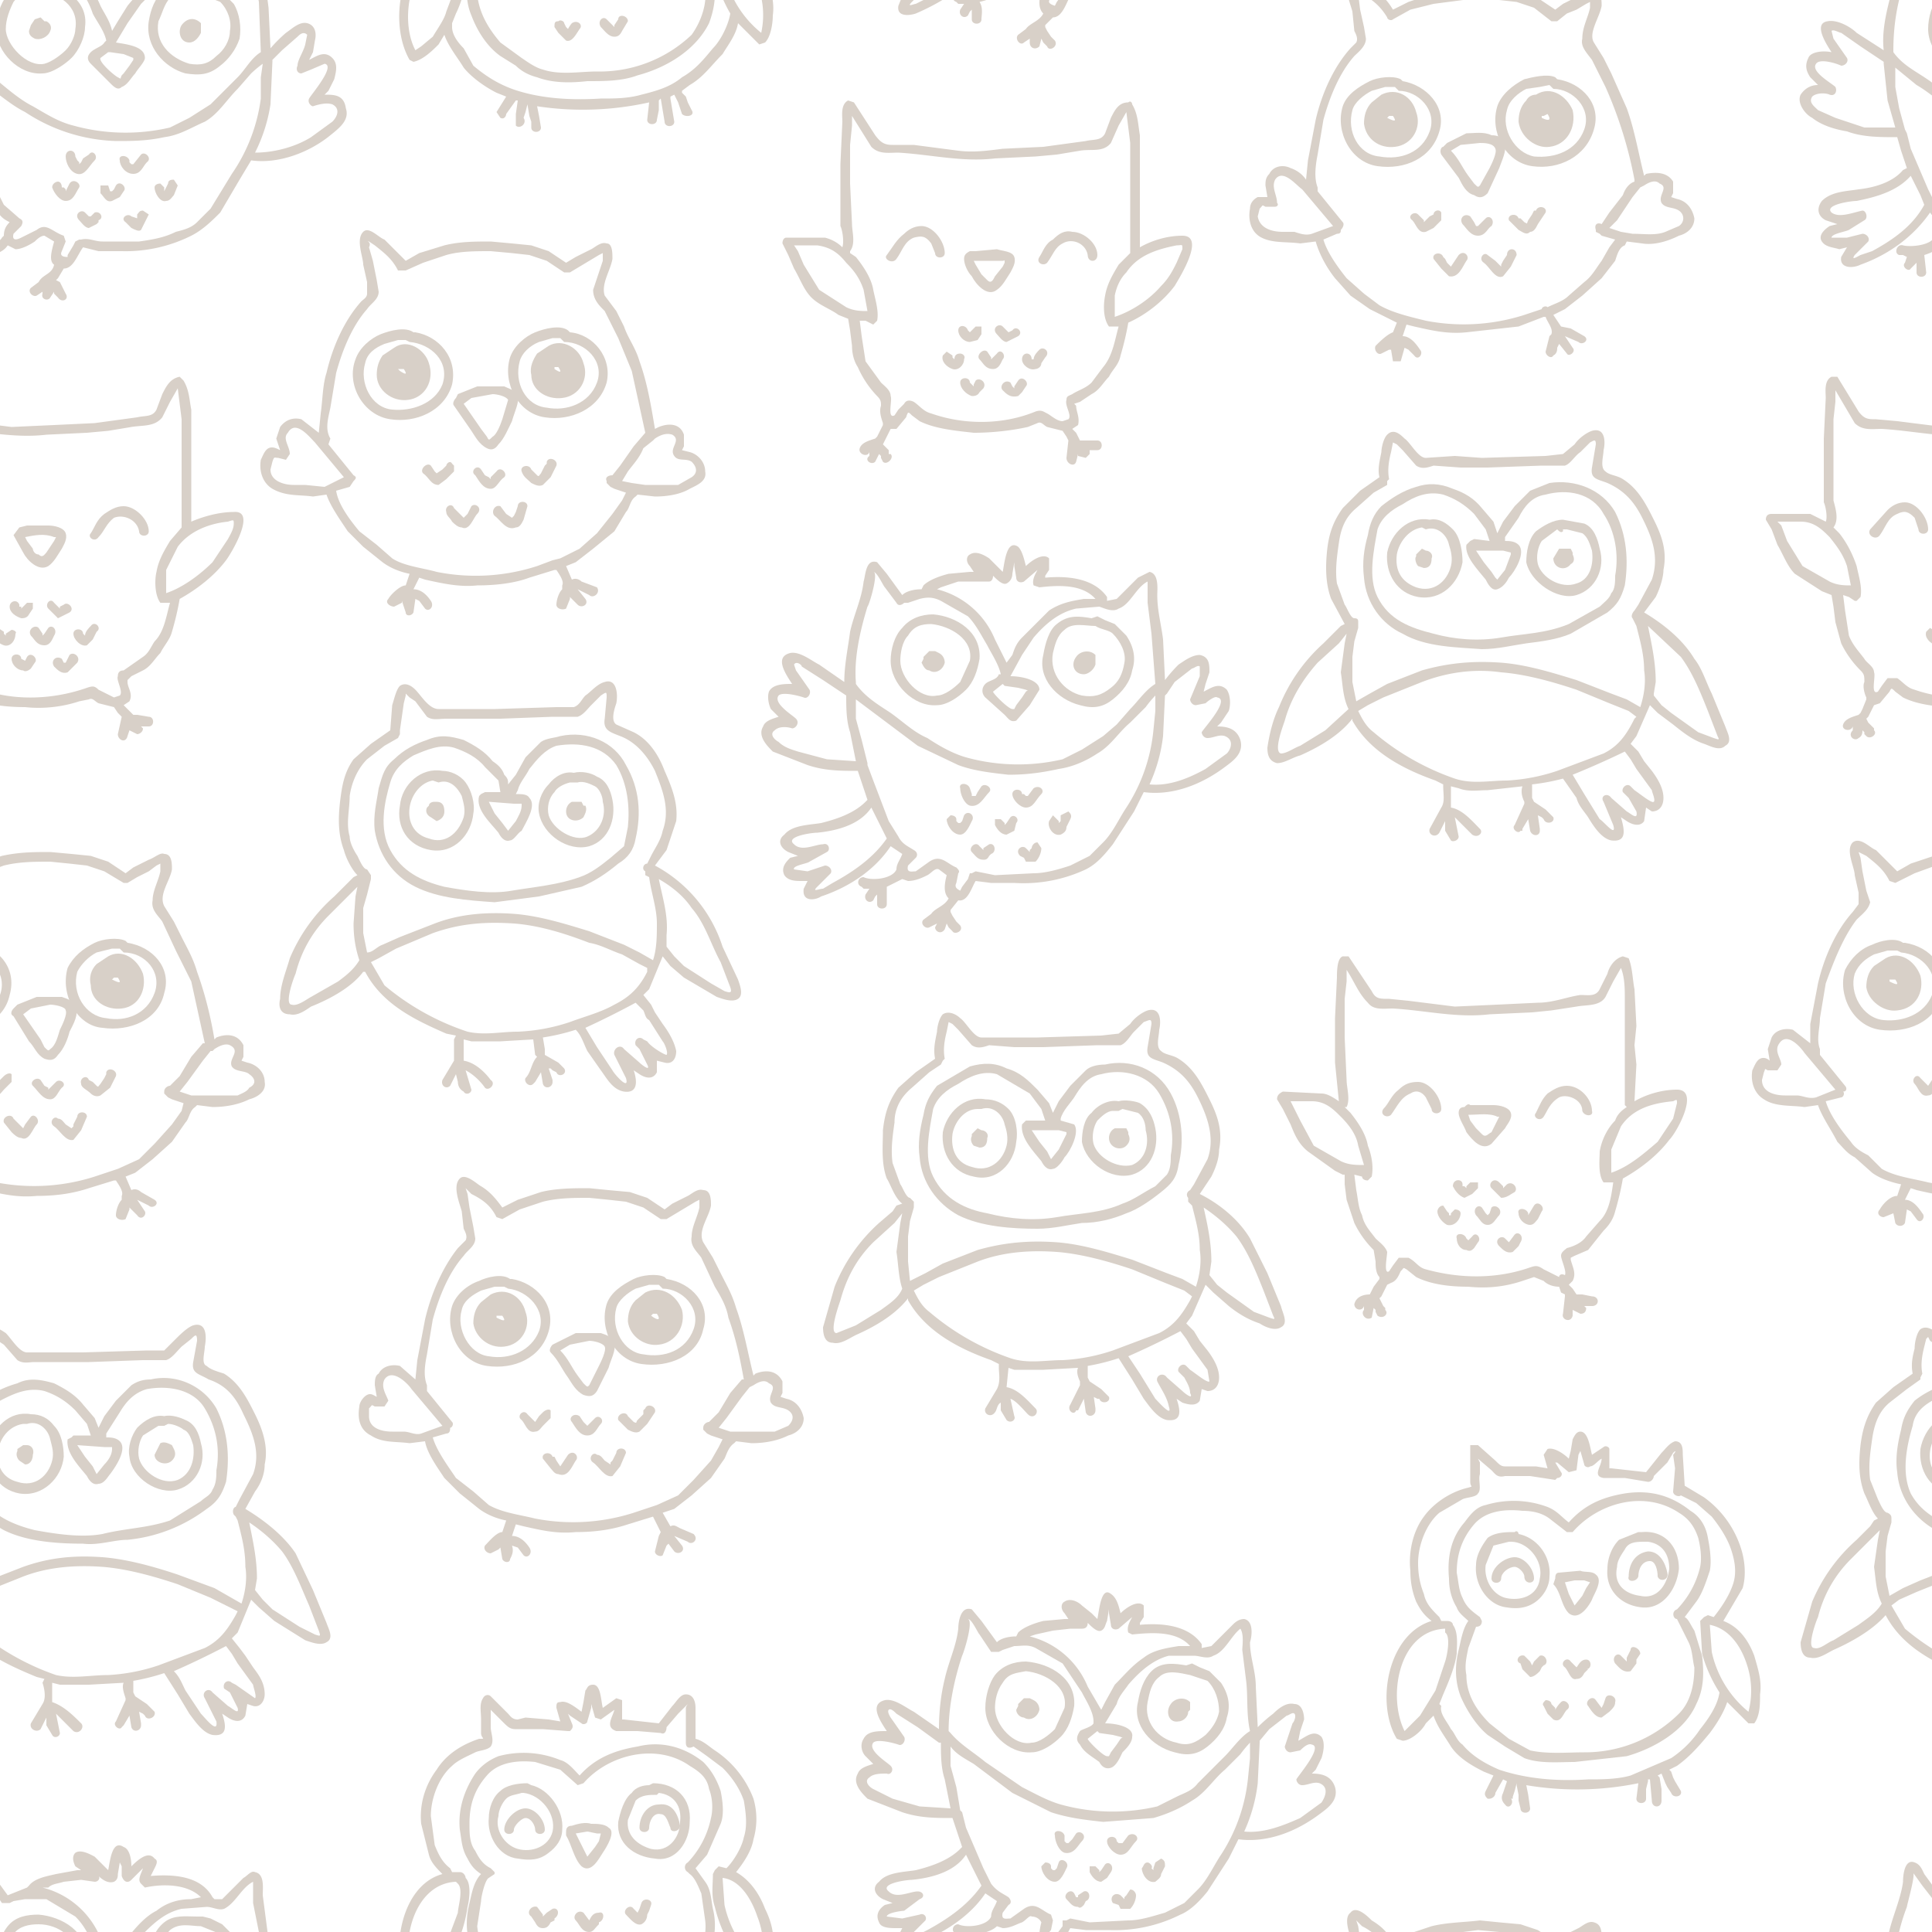 <svg xmlns="http://www.w3.org/2000/svg" viewBox="0 0 1000 1000">
  <defs/>
  <path fill="transparent" d="M-28-30h1056v1060H-28z"/>
  <g fill="#d8d0c8">
    <path d="M365 244c0-5-4-9-8-10l-4-1 1-2v-6c-2-6-8-6-13-4l-2 1c-2-12-4-24-8-35-2-7-6-12-8-18l-4-8-6-8c-2-6 3-13 4-19 0-3 0-8-3-8-3-1-6 2-8 3l-8 4-5 3-9-6-9-3-10-1-11-1c-8 0-16 0-24 2l-13 4-7 4-11-11c-3-1-8-7-11-4-4 4 0 13 0 17l2 9v6c0 2-2 3-3 4-9 10-15 24-18 37-2 6-2 14-3 21l-1 10-9-7c-4-1-8 0-11 4l-2 6 2 6c-2-1-4-2-6-1s-3 4-4 6c-1 6 1 12 6 15 7 4 14 3 21 4l7-1c2 6 7 13 11 19l8 8 10 8c4 3 9 5 14 6l-2 6c-3 0-8 5-9 7-2 2 1 4 3 4l4-2v-1l2 6c0 2 3 2 4 0l1-7 2 1 3 4c2 2 5-1 3-4s-5-6-9-6l3-6 3 1c9 2 18 4 27 3 9 0 19-1 27-4l13-4h1c2 3 4 6 3 8v2c-2 2-3 6-3 8s3 3 5 2l2-5v-1l4 4c2 2 6 0 4-3l-4-5 6 3c2 2 6-1 4-4l-8-3c-1-1-3-2-5-1l-3-7 5-2 9-7 11-9 6-10c2-2 2-6 5-8l1-1 9 1c6 0 13-1 18-4 4-2 9-4 8-9zm-197 8l-10-1h-6c-5 0-12-2-12-8l1-4c1-3 1-2 3-2l4 1 2-3c0-4-4-8-1-11 4-7 11 2 14 5l15 18-10 5zm154 7l-5 7-8 10-9 8-10 5-4 1-8 3a103 103 0 01-52 3c-7-2-17-3-23-7l-8-7-9-7c-5-6-11-14-12-21l7-2 2-3c1-1 2-2 0-3l-13-16 1-3c-3-5-1-11 0-16l3-18c3-11 8-24 16-33 2-3 6-5 6-9l-1-6-2-10-2-7c1-2 0-3-1-3h1l3 2c5 4 9 7 12 13h4l9-4 12-4c7-2 15-2 23-2l11 1 9 1 9 3 9 6h3l5-3 5-3 5-3 2-1v4l-5 15c0 5 3 8 6 11l7 14 7 17 7 32-6 7-7 10-4 5c-2 0-4 1-3 3v1l2 2 2 1 6 2-2 4zm36-12l-7 4h-17l-7-1-5-1 3-5c3-4 6-7 8-12l5-4 1-1c3-2 6-3 9-2 5 3-2 7 1 11 2 3 6 1 9 3 3 3 3 6 0 8z"/>
    <path d="M268 205c-1-3-5-4-7-5h-14l-10 4-1 2c-1 1-2 3-1 4l9 13c2 3 4 7 8 9 2 1 4 1 6-2 3-3 5-8 7-12 1-4 4-10 3-13zm-8 12c-1 3-3 8-5 9-2 2-2 2-3 0l-3-4-9-13 4-3 11-2c2 0 7 1 8 3l-3 10zM215 172h-1c-4-3-12-1-17 1s-11 7-13 13c-5 13 4 29 18 31 13 2 28-4 32-18 3-14-7-25-19-27zm14 27c-4 10-16 14-26 13-11-1-17-14-14-24 1-5 5-8 10-10l7-2h4l2 1c11 1 21 10 17 22z"/>
    <path d="M222 188c-2-7-11-13-18-8l-6 4c-2 3-3 6-3 10 0 8 8 14 16 13 9-1 14-10 11-19zm-15 3h2c2 3 1 3-2 1l-1-1h1zM295 172l-1-1c-4-3-12-1-17 1s-11 7-13 13c-4 13 4 29 18 31 13 2 28-4 32-18 3-13-7-25-19-26zm14 26c-4 11-16 15-26 13-11-1-17-13-14-24 1-4 5-8 10-10l7-2h4l2 2c11 0 21 10 17 21z"/>
    <path d="M302 188c-2-8-11-13-18-9l-6 4c-2 3-4 7-3 11 0 8 8 13 16 12 9-1 14-10 11-18zm-15 2h2c2 3 1 3-2 1v-1zM235 241l-1-1c-1-2-3 0-3 1l-2 2-3 2-1-1-2-3c-2-2-6 2-4 4 3 2 4 6 8 6l4-3 4-4v-3zM257 244l-2 2-1 1v1l-1-1-2-1-2-3c-2-3-6 1-3 3 2 3 4 7 8 7 3 0 4-4 7-6 2-2-2-6-4-3zM283 239v1l-1 1-2 4c-1 1-1 2-2 1l-2-2-1-1c-1-3-6-2-5 1s3 4 5 6c2 1 4 2 6 1l4-4 3-6c1-3-4-5-5-2zM244 262l-2 4-2 2-2-2-2-2-1-1c-1-3-5-1-4 2 0 2 2 3 3 5 1 1 3 3 5 3 4 2 6-5 8-7 3-3-1-6-3-4zM268 262l-1 3-1 2-1 1-3-2-3-4c-3-1-5 3-3 5 3 2 6 8 11 6 2 0 3-2 4-4l2-7c0-3-5-3-5 0z"/>
  </g>
  <g fill="#d8d0c8">
    <path d="M271 62zM396-12c-3-8-8-15-15-19 4-5 8-11 9-17 2-7 2-14 0-21a52 52 0 00-20-25c-3-2-6-5-10-6v-16c0-3-1-8-5-7-3 0-5 4-7 6l-7 9-18-1h-1v-4-6l-3-2-7 5c-1-4-1-12-5-12-3 0-3 2-4 3l-1 6-1 5c-4-3-8-7-11-6-2 1-2 2-2 4l2 7-6-1-12-1-4 1c-3 0-4-2-5-3l-9-9c-1-1-3-1-4 1-2 3-1 7-1 11v7c0 3 3 2-1 3-9 3-17 8-22 16-6 8-9 18-8 28l4 16c1 4 4 7 7 10-22 6-28 42-17 61l2 1c5-1 10-6 13-9l3-5c2 6 7 12 10 17 4 5 11 10 17 13l5 2-5 8 2 3c2 1 3-1 3-2l5-7h1l-1 7v6c2 2 6-1 4-4v0l1-3 1-4 1 6 1 3v3c0 3 5 3 5 0l-1-6-1-5a158 158 0 0058-2l-1 9c0 3 5 3 5 0l1-5v-5l1-1 2 12c0 3 5 3 5 0l-1-6-1-6v-1l2-1 2 4 1 3 1 3c2 2 7 1 5-2l-2-4-1-3-2-2v-1l4-3c7-4 11-10 17-16 3-5 7-10 8-16l11 11 3-1c3-3 4-10 4-14 1-7-1-14-4-20zM224 19l-6 5-3 2c-9-17-2-51 21-52l1 1c3 3 0 12 0 15l-6 16c-1 4-4 8-7 13zM378 7c-1 6-5 14-9 18-5 6-9 11-16 15-6 5-13 7-21 9-7 2-14 2-21 2-16 1-32 0-46-5-8-3-14-7-20-12l-5-9c-3-3-6-7-6-11v-2l2-5c3-6 5-14 6-20 1-4 2-12-1-15 0-1-1-3-3-3h-4l-1-2c-4-3-6-7-8-12l-2-15c0-9 4-20 11-26 3-3 8-5 12-7 2-1 6-1 8-3 2-3 0-7 0-10v-6-3l6 6c3 3 4 4 7 4h14l13 1h1c1-1 2-2 1-4l-2-5 1 1 6 4c1 1 3 0 3-1l2-7v-2l2 7 3 1 7-5c-1 4-5 9 1 11h11l12 1c2 1 3-1 3-3l6-7 4-4c2-2 0 0 0 1v18c0 3 2 3 4 2l7 4 8 7c5 5 9 11 11 17 1 6 2 13 0 19-1 5-5 12-9 16l-4-1-2 2-1 2c0 6-1 11 1 17a74 74 0 008 20zm16 10a54 54 0 01-19-31l-1-14c9 1 15 11 18 20a43 43 0 012 25z"/>
    <path d="M366-40l7-16c2-5 1-12 0-17-2-6-5-11-9-15-10-8-22-11-34-9-12 3-22 7-30 16-3-3-6-7-10-9a50 50 0 00-32-1c-5 2-9 5-12 9-6 9-9 19-8 29 1 6 1 10 4 15l7 8c-4 3-5 11-6 15-2 8-2 16 1 23 3 8 8 16 15 21l8 5c3 3 7 5 11 6 8 3 17 3 26 2 9 0 18 0 26-3 15-4 30-13 37-27 3-8 4-16 2-24-1-5-1-10-4-14l-5-7 6-7zm-3 20l2 14c1 8-2 17-7 24a69 69 0 01-49 19c-9 0-19 2-28-1-4-1-8-4-11-6l-11-8c-6-7-11-15-12-25l2-13c0-2 2-11 4-12l3-2-2-3c-4-2-6-5-8-9-3-4-3-9-3-13 0-10 2-18 9-26 6-7 16-8 25-7 4 1 9 2 13 5l9 7 3-1c13-15 38-21 55-9 5 3 9 6 10 12 2 5 2 11 1 15a47 47 0 01-12 23c-2 1-2 4 0 5l1 1c3 2 5 8 6 10z"/>
    <path d="M320 10l-2 3v1l-4-4c-2-2-5 1-3 4 2 2 4 5 7 5 2 0 3-1 4-3l3-5c0-3-5-4-5-1zM296 12a16 16 0 00-2 3l-1-1-1-2c0-1-2-2-3-1-2 0-2 1-2 3l2 3 4 4c3 1 5-3 7-6 2-2-1-5-4-3z"/>
  </g>
  <g fill="#d8d0c8">
    <path d="M179 56c-1-7-6-7-11-7l2-2 3-6c1-4 2-8-1-11-4-4-8-1-12 1l2-4 1-6c1-4 0-8-4-9s-8 3-11 5a76 76 0 00-8 8l-1-21-3-23c0-3 1-11-4-12-2-1-4 2-6 3l-7 7-4 4h-4l-1-1c-6-11-20-12-32-11l2-4c1-2 2-4 0-5-3-4-8 1-12 4 0-4-1-9-4-10-6-4-7 7-8 13l-3-4-4-3c-2-2-7-5-10-3-2 2-1 5 0 7l3 2h-2l-11 2c-4 1-11 3-14 6l-1 1-10 4-8-11c-1-2-2-5-5-6-5-2-6 6-6 10-1 9-5 17-7 26-2 8-4 17-3 26l-14-9c-3-3-10-7-15-6-7 1-2 10 2 16-5-1-11 0-12 3-2 4-1 7 1 10l4 4c-4 0-7 2-9 5-2 4 2 10 6 12 5 4 12 6 18 7 8 3 17 3 26 3l2 7 3 9-2 1c-5 6-14 9-23 10-6 1-14 1-19 6-3 4-2 8 2 10l6 2-4 1c-3 2-6 5-4 8s6 3 9 4l4-1-3 5c-1 6 6 6 10 4 14-5 27-14 36-27 2 3 4 4 6 5-2 2-3 4-3 7l-1 1c-2 4-12 5-16 4-3-1-5 4-2 5h2l2 1-1 3c-2 2 2 5 3 3l2-2 1-1v5c0 3 5 3 5 0l-1-9c3-1 6-2 8-5l4 2c3 0 7-2 10-4 1-1 3-3 5-3l5 3c-1 4-3 10 0 12-1 5-6 5-8 9l-4 3c-2 2 1 5 3 4l3-2v1c-1 3 3 4 4 2l2-3v1l2 2c2 3 6 1 4-2l-1-2-2-4-2-1 1-1 3-5c5 0 7-7 10-11l8 2h12a76 76 0 0036-8c6-3 11-8 15-12l10-17 6-10c14 2 30-4 41-13 5-4 10-8 8-14zM25-23c2-2 5-2 8-3l9-1 7 1c2 0 3-2 2-3 2 2 5 4 8 3 2-1 2-3 2-4l1-6 1 2v5c1 3 3 4 5 2l6-6c-1 3-3 6-1 8l2 2c9-2 22-2 29 5l-5 1c-7 0-13 2-18 6-6 4-11 9-15 14l-5 8-3 5c-1-5-4-9-6-13a44 44 0 00-30-26h3zm36 63c-2-1-10-8-9-10l4-3h1l7 1 5 2v1l-2 3-3 4-1 1c-1 2 0 2-2 1zm-74-53c0-1 5-18 3-18l5 7 6 9c2 2 3 1 4 0l2-1 6-1h11l15 9c4 4 7 9 9 15 2 4 6 9 7 14l-1 1c-1 2-5 3-7 5s-2 4 0 6l10 10c2 2 4 4 6 2 3-1 5-5 7-7 1-2 5-6 5-8 0-6-9-7-15-8l6-10 7-10c6-6 12-12 21-14l13-1c3 1 6 3 9 1 6-2 9-11 15-14v11l3 16 1 26c-5 3-8 9-12 13l-8 8-6 6-11 7-10 5a101 101 0 01-50-1c-8-2-14-6-21-10-6-3-12-8-18-13-7-4-14-8-19-15v-1c0-13 2-26 7-39zm-22 79l-15-5-9-4c-2-2-5-4-3-7 2-2 7-2 9-1 3 1 4-2 2-4-1-2-12-8-9-12 2-3 11 0 13 1 2 0 4-2 3-4l-7-10-1-4c1-1 4 1 5 1l10 7 12 8v1l2 19 4 14h-16zm4 64l-6 2c-2 1-5 3-3 0l7-7c1-2-1-4-3-4l-8 2h-8c0-2 7-3 9-4l8-5c2-1 1-5-1-5-5 1-12 4-16 1-4-4 10-6 13-6 10-2 21-5 28-13l5 10 2 5c-6 11-16 18-27 24zm151-40l-11 18-7 7c-3 3-7 4-11 5-6 3-12 4-19 5H53c-4 0-7-2-11-1h-1l-2 1-1 2-3 5v1c-3 0-4-1-3-3l2-5-1-3c-6-2-9-7-14-3l-8 4c-2 1-5 2-4-2l4-4c1-2 1-3-1-4l-8-7-4-8-9-21-3-8v-2l-3-11-2-11-1-10 12 9c7 4 13 10 21 14a90 90 0 0047 15c8 0 16 0 25-2 8-1 14-5 21-8 7-4 11-11 17-17l7-8a59 59 0 016-5l-1 7v11a89 89 0 01-15 39zm52-27l-11 8c-8 5-19 8-29 8a83 83 0 008-25l1-22v-1l5-5 8-7c1-1 3-3 5-1l-1 5c-1 4-4 8-4 11-1 2 0 4 2 4l5-2 7-3c6 1-7 16-8 18s1 4 2 4c3-1 7-2 10-1 4 2 3 6 0 9z"/>
    <path d="M46 80l-3 2-1 2-1 1v-1l-1-1-1-2c0-4-5-4-5 0 0 3 2 8 6 9s6-4 9-7c2-2-1-6-3-3zM73 80l-4 5h-1l-1-1v-1c-1-3-6-3-5 0 0 3 3 7 7 7s5-4 7-6c3-2-1-6-3-4zM36 95l-1 2-1 2v-1l-1-1h-1c0-2-1-3-2-3s-3 1-3 3c1 3 4 7 7 7 4 0 5-4 7-7 1-2-3-5-5-2zM60 96l-1 2-1 1h-1l-1-3h-4v4c2 2 3 5 6 4l4-2 2-3c2-2-2-6-4-3zM90 93c-1 0-3 0-3 2l-1 2-1 2v-1-1l-2-2c-2 0-3 1-3 2 0 3 3 8 6 7 2 0 3-2 4-3l2-5-2-3zM51 114zM51 114zM51 114zM51 114c3-1 1-5-2-4l-2 2h-1l-2-2c-2-2-6 1-3 4 1 1 3 4 5 4l4-2 1-1v-1 0zM74 109c-2 0-2 1-3 2v2l-3-1c-2-2-6 1-3 3l2 2 1 1c2 1 4 2 5 1l4-8-3-2zM20-9C14-9 8-8 4-3S-2 9-2 15c0 12 12 24 24 23 5 0 12-5 15-8 4-4 7-11 7-16C46 0 32-8 20-9zm19 24c0 3-2 8-5 11-2 2-7 6-11 7-9 2-20-10-20-18C3 10 5 5 7 1c3-4 8-5 13-5 10 0 21 7 19 19zM121 2l-6-6-6-3-4-1h-3c-6 0-12-1-17 3s-7 10-8 16c-2 13 8 24 19 27 7 1 12 1 18-4 4-3 8-8 10-14 1-6 0-13-3-18zm-2 14c0 5-3 10-7 13-4 4-8 5-14 4-10-3-18-11-16-22 2-4 3-9 6-12 5-4 11-2 16-2l10 4c4 4 6 10 5 15z"/>
    <path d="M24 11h-1l-2-2-3 1-2 3-1 3c0 2 1 3 3 4 3 1 7-1 8-4 1-2 0-4-2-5zM104 15v-3c-3-3-7-3-10 1-2 3-1 9 4 9 3 0 5-3 6-5v-2z"/>
  </g>
  <path d="M121 265c-7 0-15 2-22 5v-19-20-19c-1-5-1-10-4-15l-2-2c-5 1-7 5-9 9l-3 8c-2 4-6 3-10 4l-22 3-21 1-22 1-24-3-11-1c-4 0-6 0-9-4l-11-18h-3c-4 2-3 8-3 11l-1 21v23l1 10v10l-8-4h-20c-2 0-3 1-3 3l3 5 3 8c3 5 5 11 9 15l15 9 4 2 1 6 1 8 3 11a51 51 0 0010 14c2 2 2 3 2 6-1 2 0 6 1 8v1l-2 5-1 2-1 1c-3 1-7 2-8 5s4 4 5 1v2c-3 3 1 6 3 4 2-1 2-3 2-4l1 1v-1 2l1 1c2 2 6-1 4-3v-1l-1-1-2-2-1-2 1-1 1-2 2-4 3-1 5-6c1-2 1-2 3 0l4 3c8 4 19 5 28 5 9 1 19 0 28-3l5-1c2-1 3 1 5 2l8 2 2 3 2 2-2 9c0 3 4 5 5 1l1-3 4 2c1 0 3-1 3-3l-1-1h4c3 0 3-5 0-5l-6-1h-2l-3-3-2-2 3-2c2-4-1-7-1-10v-1l2-2 6-3c4-2 6-6 9-9 2-4 5-7 6-11a150 150 0 004-17c9-5 18-12 24-20 3-4 16-26 4-25zm-174 36l-14-8c-4-4-6-9-8-13l-3-8-2-2h12c7 0 11 4 15 8 4 5 7 9 9 15l2 10c-3 0-7 0-11-2zm133 31c-2 3-3 6-6 8l-10 7c-2 0-3 1-3 3-1 2 3 8 1 10l-3 1-8-4c-2-2-3-2-6-1-17 6-37 7-54 1-4-1-6-4-9-6h-5l-3 4-2 3c-4 2-1-8-2-10 0-3-3-5-5-7-3-4-6-7-8-12l-2-13-1-8 3 1 3 2h1l2-2c1-5-1-11-2-16-1-6-5-12-9-17l-3-3c3-4 1-10 0-14v-22-20l1-9v-6l10 17c4 4 9 3 14 3 17 1 33 5 50 3l21-1 11-1 12-2c6-1 12 0 16-5l4-8 4-7 2 16v18 38l-6 7c-3 5-6 10-7 16-1 4-1 12 2 16h5c-2 7-3 15-8 20zm38-53l-8 12c-6 6-15 13-24 16v-12l6-12c6-8 16-12 26-13 3-1 3-1 3 1 0 3-2 6-3 8z" fill="#d8d0c8"/>
  <path d="M34 276c-1-3-6-4-9-4H14l-4 1-3 4 5 9c2 4 8 10 13 7 3-2 5-6 7-9 1-2 3-5 2-8zm-5 2l-1 2-4 6c-1 1-2 3-4 1-2 0-3-2-3-3l-3-4-1-2c5-1 10-2 15 0h1z" fill="#d8d0c8"/>
  <g fill="#d8d0c8">
    <path d="M10 314v-1 1c0-1 0-1 0 0zM17 312h-3l-2 2-1 1v-1h-1v-1 0c-1-3-5-2-5 1s3 5 6 6c1 0 3 0 4-2l2-3v-3z"/>
  </g>
  <g fill="#d8d0c8">
    <path d="M33 313l-2 1v1h-1 1l-1-1-2-2c-2-3-5 1-3 3l5 5 6-3c3-2-1-6-3-4zM31 315z"/>
  </g>
  <path d="M6 326l-3 2v1l-1-1v-1l-3-2-2 2c-1 3 2 6 5 7s6-2 6-6c1-1-1-2-2-2zM25 325l-2 3-1 1v-1l-2-3c-2-2-6 1-4 4 2 2 3 5 7 5 3 0 4-3 5-5 2-3-1-6-3-4zM47 324c-1 1-3 3-3 5l-1-1c0-3-5-3-5 0s4 7 7 6l3-3 2-4c3-2-1-6-3-3zM14 340l-1 2-2-1c0-3-5-3-5 0s3 6 6 6c1 1 3 0 4-1l2-3c2-2-2-6-4-3zM36 339l-2 4c0 1 0 0 0 0h-1l-1-2c-3-2-6 1-4 4 2 2 4 4 7 3l3-3 2-2c2-3-2-6-4-4zM64 262c-4 0-7 2-10 4-4 3-5 7-7 10-2 2 2 5 4 2 3-3 4-7 8-10 5-2 12 1 13 7 0 3 5 3 5 0 0-6-7-13-13-13z" fill="#d8d0c8"/>
  <g fill="#d8d0c8">
    <path d="M382 507l-8-17a73 73 0 00-35-42l6-8 5-15c1-9-2-17-6-26-3-8-8-16-16-20l-9-4c-3-2-1-8 0-11 1-5 0-13-6-11-4 1-7 5-10 7-2 2-3 5-6 6h-9l-32 1h-29c-5 0-9-7-12-10-2-2-5-4-8-2-2 2-3 7-4 10l-1 13-10 7-9 8c-5 7-6 14-7 22-1 9-1 17 2 25 1 4 4 10 7 13l-2 1-3 3-7 7a88 88 0 00-23 32c-2 7-5 14-5 21-1 4 0 8 5 8 4 1 8-2 11-4 10-4 21-10 27-18h1c9 17 26 25 42 32l5 1-1 2v11l-6 10c-1 3 2 5 4 3l3-6 1 4c0 2 1 4 3 5 1 2 4 1 4-1l-3-10c4 2 8 6 10 9 2 2 6-2 3-4-3-4-8-9-14-10v-11l4 1h15l17-1 1 8 1 1c-3 3-3 8-6 11-1 2 2 5 4 3l1-1 3-5 1 6c1 3 5 2 5-1v-1l-2-6h1l1 1 2 1c1 3 6 1 4-2l-3-3-7-4v-3l-1-6a110 110 0 0017-4c3 3 4 7 6 11l7 10c3 4 6 10 12 11 7 1 7-5 5-11l3 2c3 2 7 3 9-1v-6l4 1c4 1 6-2 6-6-1-5-4-10-7-14l-4-6-2-4-4-5 3-3 7-17 4 5 7 6 17 10c3 1 8 3 11 1s1-7 0-10zm-207 1l-14 8c-2 1-7 5-10 4-4 0 1-14 2-16 3-12 9-22 17-30l11-11 4-4-1 5-1 14c0 7 1 13 3 19-3 5-7 8-11 11zm161 20l7 11c1 1 3 6 2 7-1 0-8-4-10-7l-2-1c-2-2-5 0-4 3l2 2 4 8c2 4-3 0-4-1l-8-7c-2-3-6 0-5 3l6 12c2 7-6-2-7-4l-8-12-6-10a441 441 0 0026-13l4 4c1 2 1 4 3 5zm-1-25c-4 8-9 13-17 17-7 4-15 6-23 9a97 97 0 01-27 5c-9 0-17 2-26 0a130 130 0 01-43-24l-7-12 4-2 9-5 19-8c14-5 27-6 42-5 13 1 26 5 39 10 6 1 11 4 17 6l9 5 4 2v2zm3-6l-7-4-8-4-18-7c-13-4-26-8-39-9-14-1-28 0-41 5l-18 7-9 4c-3 1-5 4-8 4l-2-10v-13l2-7 2-8v-2l-2-3c-2 0-4-5-5-7-2-3-4-7-4-10-2-7 0-14 0-21 1-7 4-14 9-19l9-7 7-4 1-2v-2l2-14 1-4v-1l2 2 3 2 6 8c3 2 6 1 10 1h28l27-1h13c3-1 5-4 7-6l5-5c3-2 3-2 3 1l-1 11c-1 6 3 7 8 9 8 3 14 10 18 18 4 10 8 20 4 31-1 5-4 9-6 13l-2 4c-2 0-3 3-1 4v2l2 1c1 8 4 16 4 24 0 6 0 13-2 19zm37 16l-7-4-14-9-5-5-4-5v-6c1-10-2-19-4-29 7 4 13 9 17 15 7 8 10 19 15 28l5 13c1 3 0 3-3 2z"/>
    <path d="M324 396c-6-12-20-18-34-15-3 1-7 1-10 3l-8 8-5 9-4 5c0-2 0-3-2-5-1-3-3-5-6-7-4-5-9-8-15-11-7-2-12-3-19 0-6 2-12 5-17 10-5 4-6 8-8 15-1 7-3 14-2 22 2 12 9 23 21 29s27 7 41 8l23-3 22-5c7-3 13-7 19-12 5-3 8-7 9-13 3-13 2-26-5-38zm-58 20h4v1c0 3-2 6-3 8l-4 5-3-4-4-5-3-6 13 1zm59 12l-2 10-7 6c-5 4-10 8-16 10-11 4-23 5-35 7-11 2-24 0-35-2-12-3-22-8-28-19s-3-25 0-35c2-7 7-11 12-14 7-3 14-6 21-4 6 2 12 5 16 10l7 7 1 6h-8l-2 1-1 1c-2 7 6 14 10 19 1 2 3 5 6 4 2 0 4-4 6-5 2-4 8-13 4-17-1-2-4-2-7-2l1-2c1-4 4-7 6-11 4-5 8-10 14-12 12-2 24 0 31 10 6 10 7 22 6 32z"/>
    <path d="M241 405c-3-4-8-6-12-6-11-2-21 7-22 18-2 11 4 21 16 23s21-8 22-19c1-5-1-12-4-16zm-1 18c-3 9-10 14-18 11-8-2-11-9-10-16s6-13 12-14l3 1c6-2 10 3 12 7 1 4 2 7 1 11zM317 414c-1-5-3-10-8-12-3-2-8-3-12-2-5-1-10 2-13 6-4 4-6 10-5 15 2 11 15 20 26 17 10-3 14-14 12-24zm-13 19c-7 3-18-4-20-11-1-4 0-9 3-12 1-2 4-4 8-5h4c3-1 7 1 9 2s4 5 4 8c2 7-1 15-8 18z"/>
    <path d="M226 415h-1c-2 0-3 1-3 2l-1 1c-1 2 0 4 2 5l3 2c3-1 4-3 4-5 0-3-1-5-4-5zM303 417h-1l-1-2h-5c-2 1-3 3-3 5 0 5 6 6 9 3 1-2 2-4 1-6z"/>
  </g>
  <g fill="#d8d0c8">
    <path d="M1179 56c-1-7-6-7-11-7l2-2 3-6c1-4 2-8-1-11-3-4-8-1-12 1l2-4 1-6c1-4 0-8-4-9s-8 3-11 5a76 76 0 00-8 8l-1-21-3-23c0-3 1-11-4-12-2-1-4 2-6 3l-7 7-4 4h-4l-1-1c-6-11-20-12-32-11l2-4c1-2 2-4 0-5-3-4-8 1-12 4 0-4-1-9-4-10-6-4-7 7-8 13l-3-4-4-3c-2-2-7-5-10-3-2 2-1 5 0 7l3 2h-2l-11 2c-4 1-11 3-14 6l-1 1-10 4-8-11c-1-2-2-5-5-6-5-2-6 6-6 10-1 9-5 17-7 26-2 8-4 17-3 26l-14-9c-3-3-10-7-15-6-7 1-2 10 2 16-5-1-11 0-12 3-2 4-1 7 1 10l4 4c-4 0-7 2-9 5-2 4 2 10 6 12 5 4 12 6 18 7 8 3 17 3 26 3l2 7 3 9-2 1c-5 6-14 9-23 10-6 1-14 1-19 6-3 4-2 8 2 10l6 2-4 1c-3 2-6 5-4 8s6 3 9 4l4-1-3 5c-1 6 6 6 10 4 14-5 27-14 36-27 2 3 4 4 6 5-2 2-3 4-3 7l-1 1c-2 4-12 5-16 4-3-1-5 4-2 5h2l2 1-1 3c-2 2 2 5 3 3l2-2 1-1v5c0 3 5 3 5 0l-1-9c3-1 6-2 8-5l4 2c3 0 7-2 10-4 1-1 3-3 5-3l5 3c-1 4-3 10 0 12-1 5-6 5-8 9l-4 3c-2 2 1 5 3 4l3-2v1c-1 3 3 4 4 2l2-3v1l2 2c2 3 6 1 4-2l-1-2-2-4-2-1 1-1 3-5c5 0 7-7 10-11l8 2h12a76 76 0 0036-8c6-3 11-8 15-12l10-17 6-10c14 2 30-4 41-13 5-4 10-8 8-14zm-154-79c2-2 5-2 8-3l9-1 7 1c2 0 3-2 2-3 2 2 5 4 8 3 2-1 2-3 2-4l1-6 1 2v5c1 3 3 4 5 2l6-6c-1 3-3 6-1 8l2 2c9-2 22-2 29 5l-5 1c-7 0-13 2-18 6-6 3-11 9-15 14l-5 8-3 5c-1-5-4-9-6-13a44 44 0 00-30-26h3zm36 63c-2-1-10-8-9-10l4-3h1l7 1 5 2v1l-2 3-3 4-1 1c-1 2 0 2-2 1zm-74-53c0-1 5-18 3-18l5 7 7 9h3l2-1 6-1h11l15 9c4 4 7 9 9 15 2 4 6 9 7 14v1c-1 2-6 3-8 5s-2 4 0 6l10 10c2 2 4 4 6 2 3-1 5-5 7-7 1-2 5-6 5-8 0-6-9-7-15-8l6-10 7-10c6-6 12-12 21-14l13-1c3 0 6 2 9 1 6-3 9-11 15-14v11l3 15 1 26-12 13-8 8-6 7-11 7-10 4a101 101 0 01-51-1c-7-2-13-5-20-9l-18-13c-7-5-14-8-19-15v-1c0-13 2-26 7-39zm-22 79l-15-5-9-4c-2-2-5-4-3-7 2-2 7-2 9-1 3 1 4-2 3-4-2-2-13-8-10-12 2-3 11 0 13 1 2 0 4-2 3-4l-7-10-1-4c1-1 4 1 5 1l10 7 12 8v1l2 19 4 14h-16zm4 64l-6 2c-2 1-5 3-3 0l7-7c1-2-1-4-3-4l-8 2h-8c0-2 7-3 9-4l8-5c2-1 1-5-1-5-5 1-12 4-16 1-4-4 10-6 13-6 10-2 21-5 28-13l5 10 2 5c-6 11-16 18-27 24zm151-40l-11 18-7 7c-3 3-7 4-11 5-6 3-12 4-19 5h-19c-4 0-7-2-11-1h-1l-2 1-1 2-2 5-1 1c-3 0-4-1-3-3l2-5-1-3c-6-2-9-7-14-3l-8 4c-2 1-5 2-4-2l4-4v-4c-3-3-7-4-9-7l-4-8-9-21-2-8-1-2-3-11-2-11V35l11 9c7 4 13 10 21 14a90 90 0 0047 15c8 0 17 0 25-2 8-1 14-5 21-8 7-4 11-11 17-17l7-8a59 59 0 016-5l-1 7v11a89 89 0 01-15 39zm52-27l-11 8c-8 5-19 8-29 8a83 83 0 008-25c1-7-1-15 1-22v-1l5-5 8-7c1-1 3-3 5-1l-1 5c-1 4-4 8-4 11-1 2 0 4 2 4l5-2 7-3c6 1-7 16-8 18s1 4 2 4c3-1 7-2 10-1 4 2 3 6 0 9z"/>
    <path d="M1020-9c-6 0-12 1-16 6s-6 12-6 18c0 12 12 24 24 23 5 0 12-5 15-8 4-4 7-11 7-16 2-14-12-22-24-23zm19 24c-1 3-2 8-5 11l-11 7c-10 2-20-10-20-18 0-5 1-10 4-14s8-5 13-5c10 0 21 7 19 19z"/>
  </g>
  <g fill="#d8d0c8">
    <path d="M959 376zM959 376zM1121 265c-7 0-15 2-22 5v-19-20-19c-1-5-1-10-4-15l-2-2c-5 1-7 5-9 9l-3 8c-2 4-6 3-10 4l-22 3-21 1-22 1-24-3-11-1c-4 0-6 0-9-4l-11-18h-3c-4 2-3 8-3 11l-1 21v33c1 2 2 8 1 10l-8-4h-20c-2 0-3 1-3 3l3 5 3 8c3 5 5 11 9 15l14 9 5 2 1 6 1 8 3 11a51 51 0 0010 14c2 2 2 3 2 6-1 2 0 6 1 8v1l-2 5-1 2-1 1c-3 1-7 2-8 5s4 4 5 1v2c-3 3 1 6 3 4 2-1 2-3 2-4l1 1v-1 2l1 1c2 2 6-1 4-3v-1l-1-1-2-2-1-2 1-1 1-2 2-4 3-1 5-6c1-2 1-2 3 0l4 3c8 4 19 5 28 5 9 1 19 0 28-3l5-1c2-1 3 1 5 2l8 2 2 3 2 2-2 9c0 3 4 5 5 1l1-3 4 2c1 0 2-1 2-3v-1h4c3 0 3-5 0-5l-6-1h-3l-2-3-2-2 3-2c1-4-1-7-1-10l-1-1 3-2 6-3c4-2 6-6 9-9 2-4 5-7 6-11a150 150 0 004-17c9-5 18-12 24-20 3-4 16-26 4-25zm-174 36l-14-8-8-13-3-8-2-2h12c7 0 11 4 15 8 4 5 7 9 9 15l2 10c-3 0-7 0-11-2zm133 31c-2 3-3 6-6 8l-10 7c-2 0-3 1-3 3-1 2 3 8 1 10l-3 1-8-4c-2-2-3-2-6-1-17 6-37 7-54 1-4-1-6-4-9-6h-5l-3 4-2 3c-4 2-1-8-2-10 0-3-4-5-5-7-3-4-6-7-8-12l-2-13-1-8 3 1 3 2h1l2-2c1-5-1-11-2-16-2-6-5-12-9-17l-3-3c3-4 1-10 0-14v-22-20l1-9v-6l10 17c4 4 9 3 14 3 17 1 33 5 50 3l21-1 11-1 12-2c5-1 12 0 16-5l4-8 4-7 2 16v18 38l-6 7c-3 5-6 10-7 16-1 4-1 12 2 16h5c-2 7-3 15-8 20zm38-53l-8 12c-6 6-15 13-24 16v-12l6-12c6-8 16-12 26-13 3-1 3-1 3 1 0 3-2 6-3 8z"/>
    <path d="M1006 326c-2 0-3 1-3 2v1l-1-1v-1l-3-2-2 2c-1 3 2 6 5 7s6-2 6-6c1-1-1-2-2-2zM986 260c-4 0-7 2-9 4l-9 10c-2 3 3 6 5 3 3-4 4-9 9-11 4-2 6-1 9 2l2 6c0 3 5 3 5 0 0-6-6-14-12-14z"/>
  </g>
  <g fill="#d8d0c8">
    <path d="M663 676l-7-17-9-18c-6-10-16-18-26-23l6-9c2-4 4-9 4-14 2-10-1-18-5-26s-8-16-16-21c-3-2-7-2-9-4-3-2-1-8-1-11 1-4 1-12-6-10-3 1-7 4-9 7l-6 5-9 1-33 1h-29c-4 0-8-8-11-10-2-2-6-4-9-2-2 2-3 7-3 9-1 5-2 9-1 14l-10 7-9 8c-5 7-7 13-8 22 0 8-1 17 2 25 2 3 4 10 8 13l-3 1-2 3-7 6a88 88 0 00-23 33l-6 21c0 4 1 8 5 8 4 1 8-2 12-4 9-4 20-10 27-19v1c9 16 26 25 43 31l4 2v2c0 3 1 7-1 11l-6 10c-1 3 3 5 5 2 1-1 1-4 3-5v4l3 5c2 2 5 0 4-2l-2-9c3 1 7 6 9 8 3 3 6-1 4-3-4-4-9-10-15-11l1-10 3 1h15l18-1c-1 2 0 5 1 7v2l-5 10c-2 3 2 6 3 3h1l3-6 1 7c1 3 5 2 5-1v-1l-1-7v1l2 1h1c1 3 6 2 5-1l-4-4-6-4-1-2v-6a110 110 0 0016-4l7 11 6 10c3 4 7 10 12 11 8 1 7-5 5-11l3 2c3 1 7 2 9-1l1-6 3 1c4 0 6-3 6-7 0-5-3-10-6-14l-4-5-3-5-4-4 3-4 7-16 4 4 8 7c5 4 10 7 16 9 3 2 8 4 11 2 4-2 1-7 0-11zm-207 2l-13 8-10 4c-4 0 1-14 2-17 3-11 8-21 17-30l11-10 4-5-1 5-2 15c1 6 1 13 3 19-2 5-7 8-11 11zm161 20l8 11 1 6c-1 1-7-4-10-6l-2-2c-2-2-5 1-4 3l3 3c1 2 3 5 3 8 2 4-3 0-4-1l-8-7c-2-3-6-1-5 2 2 4 5 8 6 13 2 6-5-2-7-4l-8-13-6-9a441 441 0 0027-13l3 4 3 5zm-1-25c-4 7-8 13-16 17l-24 9a97 97 0 01-26 5c-9 0-18 2-27-1a130 130 0 01-42-24c-4-3-6-7-8-11l5-3 8-4 20-8c13-5 27-6 41-5 13 1 27 5 39 9l17 7 10 4 4 3-1 2zm3-7l-7-4-8-3-18-7c-13-4-26-8-39-9-14-1-27 0-41 4l-18 7-9 5-8 4-1-10v-13l1-8 2-7v-3l-2-2c-2 0-4-6-5-7l-4-11c-1-7 0-14 1-21 0-7 3-13 9-18l9-8 6-4 1-2 1-1c-1-5 0-10 1-14l1-5 2 1 3 3 7 8c3 2 6 1 9 0l13 1h15l28-1h12c3-1 5-5 7-7l5-5c3-1 4-2 4 1l-2 12c-1 6 3 6 8 8 9 4 14 10 18 18 5 10 9 21 5 32l-7 13-2 3c-2 1-2 3-1 4v2l2 2c2 8 4 15 4 23 1 6 0 13-2 19zm38 16l-8-3-14-10-5-4-4-5 1-7c0-10-2-19-4-28 6 4 12 9 17 15 6 8 10 18 14 28l5 13c1 2 1 2-2 1z"/>
    <path d="M606 566c-7-13-21-18-34-15-4 0-8 1-10 3l-8 8-6 8-3 6-2-5-6-7c-5-5-9-9-16-11-6-3-12-3-19-1l-17 10c-4 5-6 9-7 15-2 8-3 15-2 22 1 13 9 24 20 30 12 6 28 7 41 7 8 0 16-2 23-3 8 0 16-2 23-5 6-2 13-7 18-11s8-7 9-14c3-12 2-26-4-37zm-58 19l4 1v1l-4 8-4 5-2-4-4-5-4-6h14zm58 13c0 3 0 7-2 10l-6 6c-6 3-11 7-17 9-11 5-23 5-34 7-12 2-24 1-36-2-11-2-22-7-28-19-5-10-2-24 0-35 2-6 7-10 13-13 6-4 13-7 20-5l17 10 6 8 2 6h-9-1l-2 2c-1 7 6 14 10 19 1 2 3 5 6 4 2 0 5-4 6-6 3-3 8-13 5-17l-7-2v-1c1-4 5-8 7-11 3-5 7-11 14-12 11-3 24 0 30 10s8 21 6 32z"/>
    <path d="M522 574c-3-3-7-5-12-5-11-2-20 7-22 17-1 11 5 21 16 23 12 3 21-7 22-18 1-5 0-13-4-17zm-1 19c-2 8-9 14-18 11-8-2-11-9-10-17 1-6 6-13 13-13h2c6-2 11 3 12 8 1 3 2 7 1 11zM598 584c-1-5-3-10-8-13-2-1-8-2-11-1-5-1-11 2-14 6-4 3-5 10-5 15 2 11 15 20 26 17 10-3 14-14 12-24zm-12 19c-8 2-18-4-20-11-1-4 0-9 2-12 2-2 5-5 8-5h3l2-1 8 2c3 2 4 6 4 9 2 7 0 15-7 18z"/>
    <path d="M508 585l-2-1-3 3v1c-1 2 0 4 1 5l3 1c3 0 4-2 4-5 1-2-1-4-3-4zM584 587v-1l-1-2h-6c-2 1-3 3-3 5 0 5 6 7 9 4 2-2 2-4 1-6z"/>
  </g>
  <g fill="#d8d0c8">
    <path d="M137 560c0-5-4-9-9-10l-3-1 1-2v-6c-3-6-9-6-14-4l-1 1c-2-12-5-24-9-35-2-7-5-12-8-18l-4-8-5-8c-3-6 3-13 4-19 0-3 0-8-4-8-2-1-5 2-8 3l-8 4-4 3-9-6-9-3-10-1-11-1c-8 0-16 0-25 2l-12 4-7 4-11-11c-3-1-8-7-12-4-4 4 1 13 1 17l2 9v6l-3 4c-9 10-15 24-18 37l-4 21v10l-9-7c-4-1-9 0-11 4l-2 6 1 6c-1-1-3-2-5-1s-3 4-4 6c-1 6 1 12 6 15 6 4 14 3 21 4l7-1c2 6 7 13 10 19 3 3 5 6 9 8l9 8c4 3 10 5 15 6l-2 6c-4 0-8 5-9 7-2 2 0 4 2 4l5-2 1 5c1 2 4 2 5 0l1-7 2 1 3 4c2 3 5-1 3-3-2-3-5-7-9-7l3-6 3 1c9 2 17 4 27 3 9 0 18-1 27-4l13-4h1c2 3 4 6 3 8v2c-2 2-3 6-3 8s3 3 5 2l2-5v-1l4 4c2 3 5 0 4-2l-4-6 6 3c2 2 6-1 3-3l-7-4c-1-1-3-2-5-1l-3-7 5-2 9-7 10-9 7-10c2-2 2-6 5-8l1-1 8 1c6 0 13-1 19-4 4-1 9-4 8-9zm-197 8c-4 1-7-1-10-1h-6c-6 0-12-2-12-8l1-4c1-2 0-2 2-1h5l2-3c0-3-4-7-1-11 4-6 11 2 13 5l16 19-10 4zm154 7l-5 7-9 10-8 8-11 5-3 1-9 3a103 103 0 01-51 3c-8-2-17-3-24-7l-7-7c-4-2-7-4-9-7-5-6-11-14-13-21l8-2c1 0 2-2 1-3 2 0 2-2 1-3l-13-16v-3c-2-5 0-11 0-16l3-18c4-11 9-24 16-33 3-3 6-5 7-9l-2-6-2-10-1-7-1-3c-1-1-1-1 0 0l4 2c5 4 9 7 12 13l3 1 10-5 11-4c8-2 16-2 24-2l10 1 9 1 9 3 10 6h2l5-3 6-3 4-3 2-1v4c-1 5-4 10-4 15-1 5 3 8 5 11l7 15 8 16 7 32h-1l-6 7-6 10-5 5c-1 0-3 1-3 3v1l2 2 2 1 6 2-1 4zm35-12c-1 2-4 3-6 4H99l-6-2 4-5 8-11 4-5h1l1-1c3-2 6-3 8-2 6 3-1 7 1 11 2 3 7 2 9 4 3 2 4 5 0 7z"/>
    <path d="M39 521c-1-3-4-4-7-5H19l-10 4-2 2c-1 1-2 3 0 4l8 13c3 3 4 7 8 9 3 1 5 1 7-2 3-3 5-8 6-12 2-4 5-9 3-13zm-8 12c-1 3-2 8-5 10-1 1-1 1-3-1l-2-4-9-13 4-3 10-2c2 0 8 1 8 3 1 2-2 8-3 10zM-14 488c-5-3-13-1-17 1-6 2-11 7-14 13-4 13 5 29 18 31 14 2 29-4 32-18 4-14-6-25-19-27zm14 27c-4 10-15 14-25 13-11-1-18-14-15-24 2-5 6-8 10-10l7-2h5l2 1c11 1 20 11 16 22z"/>
    <path d="M66 488l-1-1c-4-2-12-1-16 1-6 3-11 7-14 13-4 14 5 30 18 31 14 2 29-4 32-18 4-13-6-24-19-26zm14 26c-4 11-15 15-25 13-11-1-18-13-15-24 2-4 6-8 10-10l8-2h4l2 2c11 0 20 10 16 21z"/>
    <path d="M74 504c-3-8-11-13-18-9l-6 4c-3 3-4 7-3 11 0 8 8 13 16 12 9-1 13-10 11-18zm-15 2h2c2 3 1 3-3 1l1-1zM6 557v-1c-1-1-3 0-4 1l-2 2-2 3-1-1-2-3c-3-3-6 1-4 3s3 7 7 6c2 0 3-2 4-3l4-4v-3zM29 560l-2 2-1 1-1 1v-1l-2-1-2-3c-2-2-6 1-4 3 3 3 5 7 9 7 3 0 4-4 6-6 3-2-1-5-3-3zM55 555v1l-1 2-2 3c-1 1-1 2-2 1l-2-2-2-1c-1-3-5-1-4 2 0 2 3 3 5 5 1 1 3 2 5 1l5-4 3-6c1-3-4-5-5-2zM16 578l-3 4-1 2-2-2-2-2-1-1c-1-3-6-1-5 2l4 5c1 1 3 3 5 3 4 2 6-5 8-7s-1-6-3-4zM40 578l-2 4v1l-1 1-3-2c-1-1-2-3-4-3-2-2-5 2-2 4s6 8 10 7l4-5 3-7c0-3-5-3-5 0z"/>
  </g>
  <path d="M396 988c-3-8-8-15-15-19 4-5 8-11 9-17 2-7 2-14 0-21a52 52 0 00-20-25c-3-2-6-5-10-6v-16c0-3-1-7-5-7-3 0-5 4-7 6l-7 9-18-2h-1v-3-7l-3-1-7 5c-1-4-1-12-5-12-3 0-3 2-4 3l-1 6-1 5c-4-3-8-6-11-5-2 0-2 1-2 3l2 7-6-1-12-1-4 1c-3 0-4-2-5-3l-9-9c-1-1-3-1-4 1-2 3-1 7-1 11v7c0 3 3 3-1 3-9 3-17 8-22 16-6 8-9 18-8 28l4 16c1 4 4 7 7 10-22 6-28 42-17 61l2 1c5-1 10-6 13-9l3-5c2 6 7 12 10 17 4 5 11 10 17 13l5 2-5 8 2 3c2 1 3-1 3-2l5-7h1l-1 7v6c2 2 6-1 4-4v0l1-3 1-4 1 6 1 3v3c0 3 5 3 5 0l-1-6-1-5a158 158 0 0058-2l-1 9c0 3 5 3 5 0l1-5v-5l1-1 2 12c0 3 5 3 5 0l-1-6-1-6v-1l2-1 2 4 1 3 1 3c2 2 7 1 5-2l-2-4-1-3-2-2v-1l4-3c7-5 11-10 17-16 3-5 7-10 8-16l11 10h3c3-3 4-10 4-14 1-7-1-14-4-20zm-172 31l-6 5-3 2c-9-17-2-51 21-52l1 1c3 3 0 12 0 15l-6 16c-1 4-4 8-7 13zm154-12c-1 6-5 14-9 18-5 6-9 11-16 15-6 5-13 7-21 9l-21 3c-16 0-32-1-46-6-8-3-14-7-20-12l-5-9c-3-3-6-7-6-11v-2l2-5c3-6 5-13 6-20 1-4 2-12-1-15 0-1-1-3-3-3h-4l-1-2c-4-3-6-7-8-12l-2-15c0-9 4-20 11-26 3-3 8-5 12-7 2-1 6-1 8-3 2-3 0-7 0-10v-6-3l6 6c3 3 4 4 7 4h14l13 1h1c1-1 2-2 1-4l-2-5 1 1 6 4c1 1 3 0 3-1l2-7v-2l2 7 3 1 7-5c-1 4-5 9 1 11h11l12 1c2 1 3-1 3-3l6-7 4-4c2-2 0 0 0 1v18c0 3 2 3 4 2l7 5 8 6c5 5 9 11 11 17 1 6 2 13 0 19-1 5-5 12-9 16l-4-1-2 2-1 2c0 6-1 11 1 17a74 74 0 008 20zm16 10a55 55 0 01-19-31l-1-14c9 1 15 11 18 20a43 43 0 012 25z" fill="#d8d0c8"/>
  <path d="M366 960l7-16c2-5 1-12 0-17-2-6-5-11-9-15-10-8-22-11-34-8-12 2-22 6-30 15-3-3-6-7-10-8a50 50 0 00-32-2c-5 2-9 5-12 9-6 9-9 19-8 29 1 6 1 10 4 15 2 4 4 6 7 8-4 4-5 11-6 15-2 8-2 16 1 23 3 8 8 16 15 21l8 6 11 6c8 3 17 2 26 2 9-1 18-1 26-4 15-4 30-13 37-27 3-8 4-16 2-24-1-5-1-10-4-14l-5-7 6-7zm-3 20l2 14c1 8-2 17-7 24a69 69 0 01-49 19c-9 0-19 2-28-1-4-1-8-4-11-6l-11-8c-6-7-11-15-12-25l2-13c0-2 2-11 4-12l3-2v-1l-2-2c-4-2-6-5-8-9-3-4-3-9-3-14 0-9 2-17 9-25 6-7 16-8 25-7l13 4 9 8 3-1c13-15 38-21 55-9 5 3 9 6 10 12 2 5 2 11 1 15a47 47 0 01-12 23c-2 1-2 4 0 5l1 1c3 2 5 8 6 10z" fill="#d8d0c8"/>
  <path d="M275 924l-2-1c-5 0-11 1-14 4-4 3-6 9-6 14-1 9 5 20 15 21 6 1 11 1 16-3 4-3 7-7 7-12 1-10-7-21-16-23zm11 24c-2 8-11 11-18 9s-12-10-10-17c0-3 2-7 4-9s5-2 8-3h1c9 1 17 11 15 20zM315 946c-2-2-6-2-9-2-3-1-7 0-10 1-2 0-3 1-3 3v2c3 5 4 12 8 16 5 4 9-4 11-7s7-11 3-13zm-7 10l-4 5-3-6-3-6 6-1 5 1h2l-1 4-2 3zM286 988l-3 2-2 2v-1l-3-4c-3-1-6 3-3 5l2 3c1 2 2 3 4 3s3-1 4-3l2-1v-1s1-1 0 0c3-2 2-6-1-5z" fill="#d8d0c8"/>
  <g fill="#d8d0c8">
    <path d="M310 990c-3 0-4 2-5 4l-3-4c-3-2-6 2-4 4s3 6 7 6c2 0 3-2 4-3l1-1v-1c3-1 3-6 0-5zM310 994z"/>
  </g>
  <path d="M332 985l-1 3-1 2-2-2c-2-3-6 1-4 3s5 6 8 5c2-1 3-3 3-5l1-2 1-3c1-3-4-4-5-1zM338 923l-2 1c-3 0-7 1-9 4-4 3-6 10-7 15-1 11 8 18 19 19 11 2 18-9 18-19 1-12-7-20-19-20zm14 20c0 8-6 16-15 14-7-2-13-7-12-15l4-10c3-3 7-3 11-3l1-1c8 1 12 7 11 15zM272 936c-5 0-11 6-11 11 0 3 5 3 5 0 0-2 4-6 6-6 3 0 5 4 5 6 0 3 5 3 5 0 0-5-5-11-10-11z" fill="#d8d0c8"/>
  <path d="M352 945c-1-6-4-12-11-11-6 0-10 6-10 12 0 3 5 3 5 0s2-8 6-7c3 0 4 5 5 7 0 3 5 2 5-1z" fill="#d8d0c8"/>
  <g>
    <g fill="#d8d0c8">
      <path d="M179 1056c-1-7-6-7-11-7l2-2 3-6c1-4 2-8-1-11-4-4-8-1-12 1l2-4 1-6c1-4 0-8-4-9s-8 3-11 5a76 76 0 00-8 8l-1-21-3-23c0-4 1-11-4-12-2-1-4 2-6 3l-7 7-4 4h-4l-1-1c-6-11-20-12-32-11l2-4c1-2 2-4 0-5-3-4-8 0-12 4 0-4-1-9-4-10-6-4-7 7-8 12l-3-3-4-4c-2-1-7-4-10-2-2 2-1 5 0 7l3 2h-2l-11 2c-4 1-11 2-14 6l-1 1-10 4-8-11c-1-2-2-5-5-6-5-2-6 6-6 10-1 8-5 17-7 25-2 9-4 18-3 27l-14-9c-3-3-10-7-15-6-7 1-2 10 2 16-5-1-11-1-12 3-2 3-1 7 1 10l4 4c-4 0-7 2-9 5-2 4 2 10 6 12 5 4 12 6 18 8 8 2 17 2 26 2l2 7 3 9-2 1c-5 6-14 9-23 10-6 1-14 1-19 6-3 4-2 8 2 10l6 2-4 1c-3 2-6 5-4 8s6 3 9 4l4-1-3 5c-1 6 6 6 10 4 14-5 27-14 36-26l6 4c-2 2-3 4-3 7l-1 1c-2 4-12 5-16 4-3-1-5 4-2 5h2l2 1-1 3c-2 2 2 5 3 3l2-2 1-1v5c0 3 5 3 5 0l-1-9 8-5 4 1c3 1 7-1 10-3 1-1 3-3 5-3s3 2 5 3c-1 4-3 9 0 12-1 4-6 5-8 9-2 0-3 1-4 3-2 1 1 5 3 3l3-2v2c-1 3 3 4 4 2l2-3v1l2 2c2 3 6 1 4-2l-1-2-2-4-2-2h1l3-5c5 0 7-7 10-11l8 2h12a76 76 0 0036-8c6-3 11-8 15-12l10-18 6-9c14 1 30-4 41-13 5-4 10-8 8-14zM25 977c2-2 5-2 8-3l9-1 7 1c2 0 3-2 2-3 2 2 5 4 8 3 2-1 2-3 2-4l1-6 1 2v5c1 3 3 4 5 2l6-6c-1 3-3 6-1 8l2 2c9-2 22-2 29 5l-5 1c-7 0-13 2-18 6-6 3-11 9-15 14l-5 8-3 5c-1-5-4-9-6-13a44 44 0 00-30-26h3zm36 63c-2-1-10-8-9-10l4-3h1l7 1 5 2v1l-2 3-3 4-1 1c-1 2 0 2-2 1zm-74-53c0-1 5-18 3-18l5 7 6 9h4l2-1 6-1h11l15 9c4 4 7 9 9 15 2 4 6 9 7 14l-1 1c-1 2-5 3-7 5s-2 4 0 6l10 10c2 2 4 4 6 2 3-1 5-5 7-7 1-3 5-6 5-9 0-5-9-6-15-7l6-10 7-10c6-6 12-12 21-14l13-1c3 0 6 2 9 1 6-3 9-11 15-14v11l3 15 1 26-12 13-8 8-6 7-11 7-10 4a101 101 0 01-51-1c-7-2-13-5-20-9l-18-13c-7-5-14-8-19-15v-1c0-13 2-26 7-39zm-22 79l-15-5-9-4c-2-2-5-4-3-7 2-2 7-2 9-1 3 1 4-2 2-4-1-2-12-8-9-12 2-3 11 0 13 1 2 0 4-2 3-4l-7-10-1-4c1-1 4 1 5 1l10 7 12 9 2 19 4 14h-16zm4 64l-6 2c-2 1-5 3-3 0l7-7c1-2-1-4-3-4l-8 2h-8c0-2 7-3 9-4l8-5c2-1 1-5-1-5-5 1-12 4-16 1-4-4 10-6 13-6 10-2 21-5 28-13l5 10 2 5c-6 11-16 18-27 24zm151-40l-11 18-7 7c-3 3-7 4-11 5-6 3-12 4-19 5H53c-4 0-7-2-11-1h-1l-2 1-1 2-3 5v1c-3 0-4-1-3-3l2-5-1-3c-6-2-9-7-14-3l-8 4c-2 1-5 2-4-2l4-4c1-2 1-3-1-4l-8-7-4-8-9-21-3-8v-2l-3-11-2-11-1-10 12 9c7 4 13 10 21 14a90 90 0 0047 15c8 0 16 0 25-2 8-1 14-5 21-8 7-4 11-11 17-17l7-8a59 59 0 016-5l-1 7v11a89 89 0 01-15 39zm52-27l-11 8c-8 5-19 8-29 8a83 83 0 008-25l1-22v-1l5-5 8-7c1-1 3-3 5-1l-1 5c-1 4-4 8-4 11-1 2 0 4 2 4l5-2 7-3c6 1-7 16-8 18s1 4 2 4c3-1 7-2 10-1 4 2 3 6 0 9z"/>
      <path d="M20 991c-6 0-12 1-16 6s-6 12-6 18c0 11 12 24 24 23 5 0 12-5 15-8 4-4 7-11 7-16 2-14-12-22-24-23zm19 24c0 3-2 8-5 11-2 2-7 6-11 7-9 2-20-10-20-18 0-5 2-10 4-14 3-4 8-5 13-5 10 0 21 7 19 19zM121 1002l-6-6-6-3-4-1h-3c-6 0-12-1-17 3s-7 10-8 16c-2 13 8 24 19 27 7 1 12 1 18-4 4-3 8-8 10-14 1-6 0-13-3-18zm-2 14c0 5-3 10-7 13-4 4-8 5-14 4-10-3-18-11-16-22 2-4 3-9 6-12 5-4 11-2 16-2l10 4c4 4 6 10 5 15z"/>
    </g>
  </g>
  <g fill="#d8d0c8">
    <path d="M169 840l-7-17-9-19c-6-9-16-17-26-23l5-9c3-4 5-9 5-14 2-9-1-18-5-26s-8-16-16-21c-3-1-7-2-9-4-3-1-1-7-1-10 1-5 1-13-6-11-3 1-7 5-9 7l-6 6h-9l-33 1H14c-4 0-8-7-11-10-3-2-6-4-9-2-2 2-3 7-3 10-1 4-2 8-1 13l-10 7-9 8c-5 7-7 14-8 22-1 9-1 17 2 25 2 4 4 10 7 13l-2 1-2 3-7 7a88 88 0 00-23 32l-6 21c0 4 1 8 5 8 4 1 8-2 12-4 9-4 20-10 27-18 9 17 26 25 43 32l4 1-1 2c1 3 2 8 0 11l-6 10c-1 3 3 5 5 3l3-6v4l3 5c1 2 4 1 4-1l-2-10 9 9c3 2 6-2 4-4-4-4-9-9-15-11v-10l4 1h15l18-1c-1 2 0 5 1 8v1l-5 11c-2 2 2 5 3 3l1-1 3-5 1 6c1 3 5 2 5-1v-1l-1-6 2 1 1 1c1 3 6 1 5-2l-4-4-6-4-1-2v-6a110 110 0 0016-4l7 11 6 10c3 4 7 10 12 11 8 1 7-5 5-11l3 2c3 2 7 3 9-1l1-6 3 1c4 1 6-3 6-6 0-6-3-10-6-14l-4-6-3-4-4-5 3-3 7-17 4 4 8 7 16 10c3 1 8 3 11 1 4-2 1-7 0-10zm-207 1l-13 8c-3 1-7 5-10 4-4 0 1-14 2-16 3-12 9-22 17-30l11-11 4-4-1 5c-1 4-2 9-1 14 0 7 0 13 3 19-3 5-8 8-12 11zm161 20l8 11c0 1 2 6 1 7l-10-7-2-1c-2-2-5 0-4 3l3 2 4 8c1 4-3 0-5-1l-8-7c-2-3-6 0-4 3l6 12c1 7-6-2-8-4l-8-12c-2-4-3-7-6-10a441 441 0 0027-13l3 4 3 5zm-1-25c-4 7-8 13-16 17l-24 9a97 97 0 01-26 5c-9 0-18 2-27 0a130 130 0 01-42-24c-4-4-6-8-8-12l5-3 8-4 20-8c13-5 27-6 41-5 13 1 27 5 39 9l17 7 10 5 4 2-1 2zm3-6l-7-4-7-4-19-7c-12-4-26-8-39-9-14-1-27 0-41 5l-18 7-9 4-7 4-2-10v-13l1-8 2-7v-2c0-1 0-2-2-3-2 0-4-5-5-7l-4-10c-1-7 0-14 1-21 0-7 3-14 9-19l9-7 7-5v-1l1-2c-1-5 0-10 1-14l1-4v-1l2 2 3 2 7 8c3 2 6 1 9 1h28l28-1h12c3-1 5-4 8-7l5-4c2-2 3-3 3 1l-2 11c-1 6 3 6 8 9 9 3 14 9 18 18 5 10 9 20 5 31l-7 13-2 4c-1 0-2 2-1 4l1 1 1 2c2 8 4 15 4 24 1 6 0 13-2 19zm38 16l-8-4-14-9-5-5-4-5 1-6c0-10-2-19-4-29 6 4 12 9 17 15 6 8 10 19 14 28l5 13c1 3 1 3-2 2z"/>
    <path d="M112 729c-7-12-21-18-34-15-4 0-7 1-10 3l-8 8-6 8-3 6-2-5-6-7c-4-5-9-8-15-11-7-2-13-3-19 0-7 2-13 5-18 9-4 5-6 9-7 15-2 8-3 15-2 22 1 13 9 24 20 30 12 6 28 7 41 7 8 1 16-2 23-2a81 81 0 0041-16c6-4 8-8 10-14 2-13 1-26-5-38zm-58 20h4v1c0 3-2 6-4 8l-4 5-2-4-4-5-4-6 14 1zm58 12c0 3 0 7-2 10-1 3-4 4-6 6l-16 10c-12 4-23 4-35 7-11 2-24 0-35-2-12-3-23-8-29-19-5-11-2-25 0-35 2-7 7-11 13-14s13-6 21-4c6 2 11 5 16 10l6 7 2 6h-9l-1 1-2 1c-1 7 6 14 10 19 1 2 3 5 6 4 3 0 5-4 6-5 3-4 9-13 5-17-2-2-5-2-7-2v-2l7-11c3-5 7-10 14-12 11-2 24 0 30 10s8 21 6 32z"/>
    <path d="M28 738c-3-4-7-6-12-6-11-2-20 7-22 18-1 11 5 21 16 23 12 2 22-8 23-19 0-5-1-12-5-16zm-1 18c-2 8-9 14-18 11-8-2-11-9-10-16s6-13 13-14h2c6-2 11 3 12 8 1 4 2 7 1 11zM104 747c-1-5-3-10-8-12-2-1-7-3-11-2-5-1-10 2-14 6-3 4-5 10-4 15 1 11 15 20 25 17s15-14 12-24zm-12 19c-8 3-18-4-20-11-1-4 0-9 2-12l8-5h3l2-1c3 0 7 2 8 3 3 1 4 5 5 8 1 7-1 15-8 18z"/>
    <path d="M14 748h-2l-3 2v1c-1 2 0 4 1 5l3 2c3 0 4-3 4-5 1-3-1-5-3-5zM90 750l-1-2c-2-1-4-2-6-1l-3 6c0 4 6 6 9 3 2-2 2-4 1-6z"/>
  </g>
  <g fill="#d8d0c8">
    <path d="M1137 560c0-5-4-9-9-10l-3-1 1-2v-6c-3-6-9-6-14-4l-1 1c-2-12-5-24-9-35-2-7-5-12-8-18l-4-8-5-8c-3-6 3-13 4-19 0-3 0-8-4-8-2-1-5 2-8 3l-8 4-4 3-9-6-9-3-10-1-11-1c-8 0-16 0-25 2l-12 4-7 4-11-11c-3-1-8-7-12-4-4 4 1 13 1 17l2 9v6l-3 4c-9 10-15 24-18 37l-4 21v10l-9-7c-4-1-9 0-11 4l-2 6 1 6c-1-1-3-2-5-1s-3 4-4 6c-1 6 1 12 6 15 6 4 14 3 21 4l7-1c2 6 7 13 10 19 3 3 5 6 9 8l9 8c4 3 10 5 15 6l-2 6c-4 0-8 5-9 7-2 2 0 4 2 4l5-2 1 5c1 2 4 2 5 0l1-7 2 1 3 4c2 3 5-1 3-3-2-3-5-7-9-7l3-6 3 1c9 2 17 4 27 3 9 0 18-1 27-4l13-4h1c2 3 4 6 3 8v2c-2 2-3 6-3 8s3 3 5 2l2-5v-1l4 4c2 3 5 0 4-2l-4-6 6 3c2 2 6-1 3-3l-7-4c-1-1-3-2-5-1l-3-7 5-2 9-7 10-9 7-10c2-2 2-6 5-8l1-1 8 1c6 0 13-1 19-4 4-1 9-4 8-9zm-197 8c-4 1-7-1-10-1h-6c-6 0-12-2-12-8l1-4c1-2 0-2 2-1h5l2-3c0-3-4-7-1-11 4-6 11 2 13 5l16 19-10 4zm154 7l-5 7-9 10-8 8-11 5-3 1-9 3a103 103 0 01-51 3c-8-2-17-3-24-7l-7-7c-4-2-7-4-9-7-5-6-11-14-13-21l8-2c1 0 2-2 1-3 2 0 2-2 1-3l-13-16v-3c-2-5 0-11 0-16l3-18c4-11 9-24 16-33 3-3 6-5 7-9l-2-6-2-10-1-7-1-3c-1-1-1-1 0 0l4 2c5 4 9 7 12 13l3 1 10-5 11-4c8-2 16-2 24-2l10 1 9 1 9 3 10 6h2l5-3 6-3 4-3 2-1v4c-1 5-4 10-4 15-1 5 3 8 5 11l7 15 8 16 7 32h-1l-6 7-6 10-5 5c-1 0-3 1-3 3v1l2 2 2 1 6 2-1 4zm35-12c-1 2-4 3-6 4h-24l-6-2 4-5 8-11 4-5h1l1-1c3-2 6-3 8-2 6 3-1 7 1 11 2 3 7 2 9 4 3 2 4 5 0 7z"/>
    <path d="M986 488h-1c-4-3-12-1-16 1-6 2-11 7-14 13-4 13 4 29 18 31s29-4 32-18c4-14-6-25-19-27zm14 27c-4 10-15 14-25 13-11-1-18-14-15-24 2-5 6-8 10-10l7-2h5l2 1c11 1 20 11 16 22z"/>
    <path d="M994 505c-3-8-11-13-18-9l-6 4c-3 3-4 7-4 11 1 7 9 13 16 12 10-1 14-10 12-18zm-15 2h2c2 3 1 3-3 1v-1h1zM1006 557v-1c-1-1-3 0-4 1l-2 2-2 3-1-1-3-3c-2-3-5 1-3 3s3 7 7 6c2 0 3-2 4-3l4-4v-3z"/>
  </g>
  <g>
    <g fill="#d8d0c8">
      <path d="M1179 1056c-1-7-6-7-11-7l2-2 3-6c1-4 2-8-1-11-3-4-8-1-12 1l2-4 1-6c1-4 0-8-4-9s-8 3-11 5a76 76 0 00-8 8l-1-21-3-23c0-4 1-11-4-12-2-1-4 2-6 3l-7 7-4 4h-4l-1-1c-6-11-20-12-32-11l2-4c1-2 2-4 0-5-3-4-8 0-12 4 0-4-1-9-4-10-6-4-7 7-8 12l-3-3-4-4c-2-1-7-4-10-2-2 2-1 5 0 7l3 2h-2l-11 2c-4 1-11 2-14 6l-1 1-10 4-8-11c-1-2-2-5-5-6-5-2-6 6-6 10-1 8-5 17-7 25-2 9-4 18-3 27l-14-9c-3-3-10-7-15-6-7 1-2 10 2 16-5-1-11-1-12 3-2 3-1 7 1 10l4 4c-4 0-7 2-9 5-2 4 2 10 6 12 5 4 12 6 18 8 8 2 17 2 26 2l2 7 3 9-2 1c-5 6-14 9-23 10-6 1-14 1-19 6-3 4-2 8 2 10l6 2-4 1c-3 2-6 5-4 8s6 3 9 4l4-1-3 5c-1 6 6 6 10 4 14-5 27-14 36-26l6 4c-2 2-3 4-3 7l-1 1c-2 4-12 5-16 4-3-1-5 4-2 5h2l2 1-1 3c-2 2 2 5 3 3l2-2 1-1v5c0 3 5 3 5 0l-1-9 8-5 4 1c3 1 7-1 10-3 1-1 3-3 5-3s3 2 5 3c-1 4-3 9 0 12-1 4-6 5-8 9-2 0-3 1-4 3-2 1 1 5 3 3l3-2v2c-1 3 3 4 4 2l2-3v1l2 2c2 3 6 1 4-2l-1-2-2-4-2-2h1l3-5c5 0 7-7 10-11l8 2h12a76 76 0 0036-8c6-3 11-8 15-12l10-18 6-9c14 1 30-4 41-13 5-4 10-8 8-14zm-154-79c2-2 5-2 8-3l9-1 7 1c2 0 3-2 2-3 2 2 5 4 8 3 2-1 2-3 2-4l1-6 1 2v5c1 3 3 4 5 2l6-6c-1 3-3 6-1 8l2 2c9-2 22-2 29 5l-5 1c-7 0-13 2-18 6-6 3-11 9-15 14l-5 8-3 5c-1-5-4-9-6-13a44 44 0 00-30-26h3zm36 63c-2-1-10-8-9-10l4-3h1l7 1 5 2v1l-2 3-3 4-1 1c-1 2 0 2-2 1zm-74-53c0-1 5-18 3-18l5 7 7 9h3l2-1 6-1h11l15 9c4 4 7 9 9 15 2 4 6 9 7 14v1c-1 2-6 3-8 5s-2 4 0 6l10 10c2 2 4 4 6 2 3-1 5-5 7-7 1-3 5-6 5-9 0-5-9-6-15-7l6-10 7-10c6-6 12-12 21-14l13-1c3 0 6 2 9 1 6-3 9-11 15-14v11l3 15 1 26-12 13-8 8-6 7-11 7-10 4a101 101 0 01-51-1c-7-2-13-5-20-9l-18-13c-7-5-14-8-19-15v-1c0-13 2-26 7-39zm-22 79l-15-5-9-4c-2-2-5-4-3-7 2-2 7-2 9-1 3 1 4-2 3-4-2-2-13-8-10-12 2-3 11 0 13 1 2 0 4-2 3-4l-7-10-1-4c1-1 4 1 5 1l10 7 12 9 2 19 4 14h-16zm4 64l-6 2c-2 1-5 3-3 0l7-7c1-2-1-4-3-4l-8 2h-8c0-2 7-3 9-4l8-5c2-1 1-5-1-5-5 1-12 4-16 1-4-4 10-6 13-6 10-2 21-5 28-13l5 10 2 5c-6 11-16 18-27 24zm151-40l-11 18-7 7c-3 3-7 4-11 5-6 3-12 4-19 5h-19c-4 0-7-2-11-1h-1l-2 1-1 2-2 5-1 1c-3 0-4-1-3-3l2-5-1-3c-6-2-9-7-14-3l-8 4c-2 1-5 2-4-2l4-4v-4c-3-3-7-4-9-7l-4-8-9-21-2-8-1-2-3-11-2-11v-10l11 9c7 4 13 10 21 14a90 90 0 0047 15c8 0 17 0 25-2 8-1 14-5 21-8 7-4 11-11 17-17l7-8a59 59 0 016-5l-1 7v11a89 89 0 01-15 39zm52-27l-11 8c-8 5-19 8-29 8a83 83 0 008-25c1-7-1-15 1-22v-1l5-5 8-7c1-1 3-3 5-1l-1 5c-1 4-4 8-4 11-1 2 0 4 2 4l5-2 7-3c6 1-7 16-8 18s1 4 2 4c3-1 7-2 10-1 4 2 3 6 0 9z"/>
      <path d="M1020 991c-6 0-12 1-16 6s-6 12-6 18c0 11 12 24 24 23 5 0 12-5 15-8 4-4 7-11 7-16 2-14-12-22-24-23zm19 24c-1 3-2 8-5 11l-11 7c-10 2-20-10-20-18 0-5 1-10 4-14s8-5 13-5c10 0 21 7 19 19z"/>
    </g>
  </g>
  <g fill="#d8d0c8">
    <path d="M1169 840l-7-17-9-19c-6-9-16-17-26-23l6-9c2-4 4-9 4-14 2-9-1-18-5-26s-8-16-16-21c-3-1-7-2-9-4-3-1-1-7-1-10 1-5 1-13-6-11-3 1-7 5-9 7l-6 6h-9l-33 1h-29c-4 0-8-7-11-10-3-2-6-4-9-2-2 2-3 7-3 10-1 4-2 8-1 13l-10 7-9 8c-5 7-7 14-8 22-1 9-1 17 2 25 2 4 4 10 7 13l-2 1-2 3-7 7a88 88 0 00-23 32l-6 21c0 4 1 8 5 8 4 1 8-2 12-4 9-4 20-10 27-18 9 17 26 25 43 32l4 1-1 2c1 3 2 8 0 11l-6 10c-1 3 3 5 5 3l3-6v4l3 5c1 2 4 1 4-1l-2-10 9 9c3 2 6-2 4-4-4-4-9-9-15-11l1-10 3 1h15l18-1c-1 2 0 5 1 8v1l-5 11c-2 2 2 5 3 3l1-1 3-5 1 6c1 3 5 2 5-1v-1l-1-6 2 1 1 1c1 3 6 1 5-2l-4-4-6-4-1-2v-6a110 110 0 0016-4l7 11 6 10c3 4 7 10 12 11 8 1 7-5 5-11l3 2c3 2 7 3 9-1l1-6 3 1c4 1 6-3 6-6 0-6-3-10-6-14l-4-6-3-4-4-5 3-3 7-17 4 4 8 7 16 10c3 1 8 3 11 1 4-2 1-7 0-10zm-207 1l-13 8c-3 1-7 5-10 4-4 0 1-14 2-16 3-12 9-22 17-30l11-11 4-4-1 5-2 14c1 7 1 13 4 19-3 5-8 8-12 11zm161 20l8 11c0 1 2 6 1 7l-10-7-2-1c-2-2-5 0-4 3l3 2 4 8c1 4-3 0-5-1l-8-7c-2-3-6 0-4 3l5 12c2 7-5-2-7-4l-8-12c-2-4-3-7-6-10a441 441 0 0027-13l3 4 3 5zm-1-25c-4 7-8 13-16 17l-24 9a97 97 0 01-26 5c-9 0-18 2-27 0a130 130 0 01-43-24l-7-12 4-3 9-4 20-8c13-5 27-6 41-5 13 1 27 5 39 9l17 7 10 5 4 2-1 2zm3-6l-7-4-7-4-19-7c-12-4-26-8-39-9-14-1-27 0-41 5l-18 7-9 4-7 4-2-10v-13l1-8 2-7v-2c0-1 0-2-2-3-2 0-4-5-5-7l-4-10c-1-7 0-14 1-21s3-14 9-19l9-7 7-5v-1l1-2c-1-5 0-10 1-14l1-4 1-1 1 2 3 2 7 8c3 2 6 1 9 1h28l28-1h12c3-1 5-4 8-7l5-4c2-2 3-3 3 1l-2 11c-1 6 3 6 8 9 9 3 14 9 18 18 5 10 9 20 5 31l-7 13-2 4c-1 0-2 2-1 4l1 1 1 2c2 8 4 15 4 24 1 6 0 13-2 19zm38 16l-8-4-14-9-5-5-4-5 1-6c0-10-2-19-4-29 6 4 12 9 17 15 6 8 10 19 14 28l5 13c1 3 1 3-2 2z"/>
    <path d="M1112 729c-7-12-21-18-34-15-4 0-7 1-10 3l-8 8-6 8-3 6-2-5-6-7c-4-5-9-8-15-11-7-2-13-3-19 0-7 2-13 5-18 9-4 5-6 9-7 15-2 8-3 15-2 22 1 13 9 24 20 30 12 6 28 7 41 7 8 1 16-2 23-2a81 81 0 0041-16c6-4 8-8 10-14 2-13 1-26-5-38zm-58 20h4l-1 1c1 3-1 6-3 8l-4 5-2-4-4-5-4-6 14 1zm58 12c0 3 0 7-2 10-1 3-4 4-6 6l-16 10c-12 4-23 4-35 7-11 2-24 0-35-2-12-3-23-8-29-19-5-11-2-25 1-35 1-7 6-11 12-14s13-6 21-4c6 2 11 5 16 10 2 2 5 4 6 7l2 6h-8l-2 1-2 1c-1 7 6 14 10 19 2 2 3 5 6 4 3 0 5-4 6-5 3-4 9-13 5-17-2-2-5-2-7-2v-2l7-11c3-5 8-10 14-12 11-2 24 0 31 10 5 10 7 21 5 32z"/>
    <path d="M1028 738c-3-4-7-6-12-6-11-2-20 7-22 18-1 11 5 21 16 23 12 2 21-8 23-19 0-5-1-12-5-16zm-1 18c-2 8-9 14-18 11-8-2-11-9-10-16s6-13 13-14h2c6-2 11 3 12 8 1 4 2 7 1 11z"/>
  </g>
  <g fill="#d8d0c8">
    <path d="M877 113c-1-5-4-9-9-10l-3-1 1-2v-6c-3-5-9-5-14-4l-1 1c-3-12-5-24-9-35l-8-18-4-8-5-8c-3-5 3-13 4-19 0-3 0-7-4-8-3-1-6 2-8 3l-8 4-4 3-9-6-9-3-11-1-10-1c-8 1-17 1-25 3l-12 4-8 4c-3-5-6-8-11-11-2-2-8-8-11-4-4 3 0 12 1 16l1 10c1 2 2 4 1 6l-3 3c-9 10-15 24-18 37l-4 21-1 10c-2-3-5-5-8-6-4-2-9-1-11 3-2 2-2 4-2 6l1 6h-5c-2 1-4 3-4 6-1 5 0 12 6 15s13 2 20 3l8-1c2 7 6 14 10 19l8 9 10 7 14 7-2 5c-3 1-7 5-9 7-1 2 1 5 3 4l4-2h1l1 6h4l2-7 2 1 3 3c2 3 5-1 3-3-2-3-5-7-9-7l2-6 4 1c9 2 17 4 27 3l27-3 13-5h1c1 3 4 6 3 9l-1 1-2 8c0 2 3 4 4 2 2-1 2-3 2-4l1-2 4 5c1 2 5-1 3-3l-4-6 7 3c2 2 6-1 3-3l-7-4-5-1-4-6 6-3 9-7 10-9 7-9c1-3 2-7 5-8l1-2 8 1c6 1 13-1 19-4 4-1 8-4 8-9zm-198 8c-3 1-6 0-9-1h-6c-6 0-12-2-13-8l1-4c2-2 1-2 3-1h5c1 0 2-1 1-2 0-4-3-8-1-12 4-6 11 3 14 5l16 19-11 4zm154 7l-4 7c-3 4-5 8-9 11l-8 7c-3 3-7 4-11 6-1-1-3 0-3 1l-9 3a103 103 0 01-51 3c-8-2-17-4-24-8l-8-6-9-8c-4-5-10-13-12-20l7-3c2 0 2-1 2-2 1-1 2-3 1-4l-13-16v-2c-2-5-1-12 0-17l3-18c3-11 8-24 16-33 2-2 6-5 6-9l-1-6-2-9-1-8-1-3v1l3 2c6 3 10 7 13 12 0 1 2 2 3 1l9-5 12-3 23-3 11 1 9 1 9 3 9 7h3l5-4 5-2 5-3 2-1v3c-1 5-4 10-4 16-1 4 2 7 5 11l7 14a217 217 0 0115 48v1c-3 1-5 4-6 7l-7 9-4 6c-2-1-4 0-3 3v1l2 1 1 1 7 2-3 4zm36-11l-7 3c-5 2-11 1-17 1l-6-1-6-2 4-4 8-12 4-5 2-1c3-2 6-3 8-1 5 2-1 6 1 10 2 3 6 2 9 4s3 6 0 8z"/>
    <path d="M779 74c-1-3-4-4-7-4-4-2-9-1-13-1l-10 5-2 2c-1 0-2 2-1 4l9 12c2 4 4 8 8 9 3 2 5 1 7-1l6-13c1-3 4-9 3-13zm-8 13l-5 9c-1 1-1 1-3-1l-3-4c-3-4-5-9-9-13l5-3 10-1c2 0 7 0 8 3 1 2-2 8-3 10zM726 42l-1-1c-4-2-12-1-16 1-6 3-12 7-14 13-4 13 4 29 18 31s28-4 32-18c4-13-7-24-19-26zm14 26c-4 11-15 15-26 13-11-1-17-13-14-24 1-4 6-8 10-10l7-2h5l2 2c10 0 20 10 16 21z"/>
    <path d="M733 58c-2-8-10-13-18-9l-5 4c-3 3-4 7-4 11 1 8 8 13 16 12 9-1 14-10 11-18zm-14 2h2c2 3 1 3-3 1l1-1zM806 41l-1-1c-4-2-12 0-16 1-6 3-12 8-14 14-4 13 4 29 18 31s28-5 32-19c4-13-6-24-19-26zm14 26c-4 11-15 15-26 14-10-2-17-14-14-24 1-5 6-9 10-11l7-1 5-1 2 2c10 0 20 10 16 21z"/>
    <path d="M814 57c-3-7-11-13-19-8-2 0-4 1-5 3-3 3-4 7-4 11 1 8 9 14 16 13 9-1 14-10 12-19zm-15 3l2-1c2 3 1 4-3 2v-1h1zM746 110c-1-2-4-1-4 1l-2 1-3 3v-1l-3-3c-2-2-6 1-3 3 2 2 3 7 7 6l4-2 4-4v-4zM769 113l-2 2-1 1-1 1h-1l-1-2-2-3c-3-2-6 1-4 4 2 2 4 6 8 6s5-4 7-5c2-3-1-6-3-4zM795 109h-1l-1 2-2 3c-1 2 0 2-2 1l-2-2h-1c-1-3-6-2-5 1l5 5c2 1 4 3 6 1 2 0 3-2 4-4l4-6c1-3-4-4-5-1zM755 132l-2 3-2 3-2-2-1-2-1-1c-1-3-6-2-5 1l4 5 4 4c5 1 7-5 9-8 2-2-1-6-4-3zM780 132l-2 3-1 2v1l-3-3-4-3c-2-2-5 2-2 4s6 9 10 7l4-5 3-6c0-4-5-4-5 0z"/>
  </g>
  <g>
    <path d="M877 1113c-1-5-4-9-9-10l-3-1 1-2v-6c-3-5-9-5-14-4l-1 1c-3-12-5-24-9-35l-8-18-4-8-5-8c-3-5 3-13 4-19 0-3 0-7-4-8-3-1-6 2-8 3l-8 4-4 3-9-6-9-3-11-1-10-1c-8 1-17 1-25 3l-12 4-8 4c-3-5-6-8-11-11-2-2-8-8-11-4-4 3 0 12 1 16l1 10c1 2 2 4 1 6l-3 3c-9 10-15 24-18 37l-4 21-1 10c-2-3-5-5-8-6-4-2-9-1-11 3-2 2-2 4-2 6l1 6h-5c-2 1-4 3-4 5-1 6 0 13 6 16s13 2 20 3l8-1c2 7 6 14 10 19l8 9 10 7 14 7-2 5c-3 1-7 6-9 7-1 2 1 5 3 4l4-2h1l1 6h4l2-7 2 1 3 3c2 3 5-1 3-3-2-3-5-7-9-7l2-6 4 1c9 2 17 4 27 3l27-3 13-5h1c1 3 4 6 3 9l-1 1-2 8c0 2 3 4 4 2 2-1 2-3 2-4l1-2 4 5c1 2 5-1 3-3l-4-6 7 3c2 2 6-1 3-3l-7-4-5-1-4-6 6-3 9-7 10-9 7-9c1-2 2-7 5-8l1-2 8 1c6 1 13-1 19-4 4-1 8-4 8-9zm-198 8c-3 1-6 0-9-1h-6c-6 0-12-2-13-8l1-4c2-2 1-2 3-1h5c1 0 2-1 1-2 0-4-3-8-1-12 4-6 11 3 14 5l16 19-11 4zm154 7l-4 7c-3 4-5 8-9 11l-8 7c-3 3-7 4-11 6-1-1-3 0-3 1l-9 2a103 103 0 01-51 4c-8-2-17-4-24-8l-8-7-9-7c-4-5-10-13-12-20l7-3c2 0 2-1 2-2 1-1 2-3 1-4l-13-16v-3c-2-5-1-11 0-16l3-18c3-11 8-24 16-33 2-3 6-5 6-9l-1-6-2-10-1-7-1-3c-1-1-1 0 0 0l3 3c6 3 10 7 13 12l3 1 9-5 12-3 23-3 11 1 9 1 9 3 9 7h3l5-4 5-3 5-2 2-1v3c-1 5-4 10-4 15-1 5 2 8 5 12l7 14c3 5 6 11 7 17 4 10 6 20 8 31l-1 1-6 7-6 9-5 5c-1 0-3 1-3 4l2 2 2 1 6 2-2 4zm36-11l-7 3c-5 2-11 1-17 1l-6-1-6-2 4-4 8-12 4-5 2-1c3-2 6-3 8-1 5 2-1 6 1 10 2 3 6 2 9 4s3 6 0 8z" fill="#d8d0c8"/>
  </g>
  <g>
    <path d="M691-75c-2-6-7-7-12-7l2-2 3-6c1-3 2-8 0-11-4-4-8 0-12 2l1-5 2-6c0-3-1-8-5-8-4-1-8 2-11 5a76 76 0 00-8 7l-1-21c0-8-3-15-3-23 1-3 2-11-3-12-3 0-5 2-6 3l-7 7-4 4-5 1v-2c-7-10-21-11-32-10v-1l2-3v-6c-3-3-9 1-12 4-1-4-2-8-5-10-5-4-6 8-7 13l-3-3-5-4c-2-2-6-4-9-2-2 1-2 4 0 6l2 3h-2l-11 1c-4 1-10 3-13 6l-1 2c-4 0-8 1-10 3l-8-11-5-6c-6-2-7 7-7 10-1 9-5 17-7 26l-3 26-13-9c-4-2-10-7-15-6-8 2-3 11 1 17-5-1-10-1-12 3-2 3-1 7 1 9l4 4c-3 1-7 2-8 5-3 5 2 10 5 13l18 7c9 3 17 3 26 3l2 6 3 9-1 1c-6 6-15 10-23 11-6 1-15 1-19 6-4 3-2 7 2 9l5 2-4 1c-3 2-5 5-3 9 1 3 6 3 9 3h3l-2 5c-1 6 6 5 9 4 14-6 28-15 36-27l6 5c-1 2-3 4-3 7-2 5-13 6-17 5-3-1-4 3-1 4l1 1h3l-2 3c-1 3 2 5 4 3l1-2 1-1v5c0 3 5 3 5 0 0-2 1-6-1-9 4-1 7-2 9-4l3 1c4 0 7-1 10-3 2-1 4-4 5-3 2 0 4 2 5 3-1 4-2 9 1 12-2 4-7 5-9 8l-4 3c-2 2 1 6 3 4l3-2v2c0 3 3 4 5 2l1-4 1 2 2 2c1 3 6 0 4-3l-2-2-2-3-1-2v-1l4-4c5 0 7-8 9-11l8 1h12a76 76 0 0037-7c5-3 10-8 14-13l11-17 5-10c15 2 30-4 42-13 4-3 10-7 8-14zm-155-79l9-2 9-1h6c2 0 3-1 3-3 2 2 5 5 7 4s2-3 3-5l1-6v2l1 6c0 2 2 3 4 2l7-6c-1 2-3 5-2 8l2 1c10-1 23-2 30 6h-6c-6 1-13 2-18 6-6 4-10 9-15 14l-5 9-2 4-7-12a44 44 0 00-30-26l3-1zm37 63c-2 0-10-7-10-9l5-4 1 1 7 1 4 1c2 1 1 0 0 1l-2 3-3 4-1 2h-1zm-75-52c1-2 6-18 3-19l6 8 6 9c1 1 3 0 4-1h2l6-2c4 0 7-1 11 1 5 2 10 5 14 9l10 14c2 4 6 10 6 15-1 3-6 4-7 5-2 3-2 5 0 7 2 4 6 6 10 9 1 2 3 4 6 3s5-6 6-8c2-2 5-5 5-8 1-5-8-7-14-7l6-10c1-4 4-7 6-10 6-7 13-13 21-14 4-1 9-2 13-1 3 0 7 2 10 0 6-2 9-10 14-14 2 3 1 9 1 11l2 16c1 8 0 17 2 26-5 3-9 9-13 13l-8 8-6 6c-3 4-7 5-11 7l-10 5a101 101 0 01-50-1c-7-2-14-6-20-9l-19-13c-6-5-13-9-18-15l-1-1c0-13 3-27 7-39zm-22 78l-14-4-10-5c-2-1-5-4-2-6 2-2 6-2 9-2 2 1 4-2 2-4s-12-8-9-12c2-2 10 0 13 1 2 1 4-2 3-4l-7-10-1-3c1-2 3 0 4 1l11 7 11 8h1c0 6 0 13 2 19l3 15-16-1zm4 64l-6 3c-1 0-5 2-2-1l7-7c1-2-1-4-3-4l-9 3-8-1c0-2 8-3 9-3l8-6c3-1 2-4-1-4-4 0-11 4-15 0-5-4 9-6 12-6 10-1 22-4 28-13l5 10 3 6c-7 10-17 17-28 23zm152-39c-4 6-7 13-12 18l-7 7-10 5c-7 2-13 4-19 4l-20 1-10-2h-2l-2 1v3l-3 4-1 2c-3-1-4-2-2-4l1-5-1-3c-5-2-8-7-14-3l-7 5c-2 0-5 1-4-3l3-4c2-1 1-3 0-4-3-2-6-3-9-7l-4-8-9-21-2-8-1-1-2-12-3-11v-10c3 4 7 7 12 9l20 15c7 3 13 8 20 10 9 3 18 4 27 5l26-2c7-2 14-5 20-9 7-4 11-11 17-16l8-8a59 59 0 015-6v8l-1 10a89 89 0 01-14 40zm52-27l-11 8c-9 4-19 8-29 7a83 83 0 007-25l1-21v-1l5-5c3-3 5-6 9-8 1 0 3-2 4-1s0 4-1 6l-4 11c0 1 1 3 3 3l5-1c1-1 4-4 6-3 6 1-7 16-8 18 0 1 1 3 3 3 3 0 6-2 9 0 5 1 3 6 1 9z" fill="#d8d0c8"/>
  </g>
  <g fill="#d8d0c8">
    <path d="M450 233zM450 233zM612 122c-7 0-15 2-22 6v-20-19-19c-1-6-1-11-4-16 0-1-1-2-2-1-5 0-7 4-9 8l-3 8c-2 4-6 3-10 4l-22 3-21 1c-8 1-15 2-23 1l-23-3h-11c-4 0-6-1-9-5l-11-17-3-1c-4 2-3 8-3 11l-1 22v32c1 2 2 8 1 11-2-2-5-4-9-5h-20c-1 0-2 1-2 3l3 6 3 7c3 5 5 11 9 15s10 6 14 9l5 2 1 6 1 8c0 4 1 8 3 11a51 51 0 0010 15c2 2 2 3 2 5-1 3 0 6 1 9v1l-2 4-1 2-1 1c-3 1-7 2-8 5s4 5 5 2v2c-3 2 1 5 3 3l2-4 1 1v1l1 2c2 2 6-2 4-4h-1v-2l-2-2-1-1 1-2 1-2 2-4h3l5-6c1-3 1-3 3-1l4 3c8 4 19 5 28 6 9 0 19-1 28-3l5-2c2-1 3 1 5 2l8 2 2 3 1 2-1 9c0 3 4 5 5 2l1-4v1l4 1 2-2v-2h4c3 0 3-5 0-5h-9l-2-4-2-2 3-2c1-4-1-7-1-10l-1-1 3-1 6-4c4-2 6-6 9-9 2-4 5-6 6-11a150 150 0 004-17c9-4 18-11 24-19 3-5 16-26 4-26zm-174 37l-14-9-8-13-3-7-2-3h12c7 1 11 4 15 9 4 4 7 8 9 14l2 11c-3 0-7 0-11-2zm133 31l-6 8c-3 3-7 4-10 6-2 1-3 1-3 3-1 3 3 8 1 10l-3 1c-3 0-6-3-8-4s-3-2-6-1c-17 7-37 7-54 1-4-1-6-4-9-6-2-1-4-1-5 1l-3 3-2 3c-4 2-1-8-2-10 0-3-3-5-5-7l-8-11-2-13-1-8h3l4 2 2-2c1-5-1-11-2-16-1-6-5-12-9-17l-3-2v-1c3-4 1-10 1-14l-1-21V75l1-10v-5l10 16c4 4 9 3 14 3 17 1 33 5 50 3l21-1 11-1 12-2c6-1 12 1 16-4l4-9 4-7 2 16v18 39l-6 6c-3 5-6 10-7 16-1 5-1 12 2 16h5c-2 7-3 15-8 21zm38-54c-2 4-4 8-8 12-6 7-15 13-24 16v-11c1-5 3-9 6-12 6-9 16-12 26-14 3 0 3-1 3 2l-3 7z"/>
    <path d="M525 133c-1-3-6-3-9-4l-11 1h-3c-2 1-3 2-3 4 0 3 2 7 4 9 2 4 8 11 13 7 3-2 5-6 7-9 1-2 3-5 2-8zm-5 3l-1 2-4 5c-1 2-2 4-4 2l-3-3-3-5-1-2h15c1 0 1-1 1 1zM501 171zM508 169h-3l-2 2-1 1-1-1c-1-3-5-3-5 0s3 6 6 6l4-1 2-3v-4zM524 171l-2 1h-1 1l-1-1-2-2c-2-2-6 1-3 4 1 1 3 4 5 4l6-3c3-2-1-6-3-3zM522 172zM497 183c-2 0-3 1-3 3 0-1 0 0 0 0l-1-1v-1l-3-2-2 2c-1 3 2 6 5 7s6-2 6-5c1-2-1-3-2-3zM516 183l-2 2-1 1v-1l-2-3c-2-2-6 2-4 4s3 5 7 5c3 0 4-3 5-5 2-2-1-6-3-3zM538 181c-1 1-3 3-3 5h-1c0-4-5-4-5 0 0 3 4 6 7 5 1 0 3-1 3-3l2-3c3-3-1-6-3-4zM505 197l-1 2v1l-2-2c0-3-5-3-5 0s3 6 6 7c1 0 3 0 4-2l2-2c2-3-2-6-4-4zM527 197l-2 3v1l-1-1-1-2c-3-2-6 2-4 4s4 4 8 3l2-2 2-3c2-2-2-6-4-3zM555 120c-4-1-7 1-10 4-4 2-5 6-7 9s2 5 4 3c3-4 4-8 8-10 5-3 12 0 13 6 0 4 5 4 5 0 0-6-7-12-13-12zM477 117c-4 0-7 2-9 4-4 3-6 7-9 11-2 2 3 5 5 2 3-4 4-9 9-11 4-1 6-1 9 3l2 5c0 3 5 3 5 0 0-6-6-14-12-14z"/>
  </g>
  <g fill="#d8d0c8">
    <path d="M893 376l-7-17c-3-6-5-13-9-18-6-10-16-18-26-24l6-8c2-4 4-10 4-14 2-10-1-18-5-26s-8-16-16-21c-3-2-7-2-9-4-3-2-1-8-1-11 1-4 1-12-6-10-3 1-7 4-9 7l-6 5-9 1-33 1-14-1-15 1c-4 0-8-8-11-10-3-3-6-5-9-2-2 2-3 7-3 9-1 5-2 9-1 13l-10 7-9 9c-5 7-7 13-8 21-1 9-1 18 2 26l7 13-2 1-2 2-7 7a88 88 0 00-23 33c-3 6-5 14-6 21 0 4 1 7 5 8 4 0 8-3 12-4 9-4 20-10 27-19v1c9 16 26 25 43 31l4 2v1c0 4 1 8-1 11l-6 11c-1 3 3 5 5 2l3-6v5l3 5c1 1 4 0 4-2l-2-10 9 9c3 2 6-1 4-3-4-4-9-10-15-11v-11l4 1c5 2 10 1 15 1l18-2c-1 3 0 6 1 8v1l-5 11c-2 2 2 5 3 3h1v-1l3-5 1 6c1 3 5 3 5 0v-1l-1-7 2 1 1 1c1 3 6 2 5-1l-4-4-6-4-1-2v-7a110 110 0 0016-3l7 10c1 4 4 7 6 10 3 5 7 11 12 12 8 1 7-5 5-12l3 2c3 2 7 3 9 0l1-7 3 2c4 0 6-3 6-7 0-5-3-10-6-14l-4-5-3-5-4-4 3-4 7-16 4 4 8 6c5 4 10 8 16 10 3 1 8 4 11 1 4-2 1-7 0-10zm-207 2l-13 8c-3 1-7 4-10 4-4-1 1-14 2-17 3-11 9-21 17-30l11-10 4-5-1 5-2 15c1 6 1 13 4 19l-12 11zm161 20l8 11c0 1 2 5 1 6s-7-4-10-6l-2-2c-2-2-5 1-4 3l3 3 4 7c1 5-3 1-5 0l-8-7c-2-3-6-1-4 2l5 12c2 7-5-2-7-3l-8-13-6-10a441 441 0 0027-12l3 4 3 5zm-1-26c-4 8-8 14-16 18l-24 9a97 97 0 01-26 5c-9 0-18 2-27-1a130 130 0 01-42-24c-4-3-6-7-8-11l5-3 8-4 20-8c13-5 27-7 41-5 13 1 27 5 39 9l17 7 10 4 4 3-1 1zm3-6l-7-4-8-3-18-7c-13-4-26-8-39-9-14-1-27 0-41 4l-18 7-9 5-7 4-2-10v-13l1-8 2-7v-3c0-1 0-2-2-2s-4-6-5-7l-4-11c-1-7 0-14 1-21s3-13 9-18l9-8 7-4v-2l1-1c-1-5 0-10 1-14l1-5 2 1 3 3 7 8c3 2 6 1 9 0l14 1h14l28-1h12c3-1 5-5 8-7l5-5c2-1 3-2 3 1l-2 12c-1 6 3 6 8 8 9 4 14 10 18 18 5 10 9 20 5 32l-7 13-2 3c-1 1-2 3-1 4l1 2 1 2c2 8 4 15 4 23 1 6 0 13-2 19zm38 16l-8-3-14-10-5-4-4-5v-1l1-6c0-10-2-19-4-29l17 16c6 8 10 18 14 28l5 13c1 2 1 2-2 1z"/>
    <path d="M836 265c-7-12-21-17-34-15l-10 4-8 8-6 8-3 6-2-6-6-7c-4-5-9-8-15-10-7-3-13-3-19-1-7 2-13 6-18 10-4 4-6 9-7 15-2 7-3 14-2 22 1 13 9 24 20 29 12 7 28 7 41 8 8 0 16-2 23-3 8-1 16-2 23-5l19-11c5-4 7-7 9-14 2-13 1-26-5-38zm-58 20l4 1v1l-3 8-4 5-1-1-2-3-4-5-4-6h14zm58 13c0 3 0 7-2 9-1 3-4 5-6 7l-16 9c-12 5-24 5-35 7-12 2-24 1-35-2-12-3-23-7-29-19-5-10-2-24 0-35 2-6 7-10 13-13 6-4 13-7 21-5 6 2 11 5 16 10l6 8 2 6-8-1-2 1-2 2c-1 6 6 13 10 18 1 2 3 6 6 5s5-4 6-6c3-3 9-13 5-17-2-2-5-2-7-2v-2l7-10c3-6 7-11 14-12 11-3 24-1 30 10 6 9 8 21 6 32z"/>
    <path d="M752 274c-3-3-7-6-12-5-11-2-20 7-22 17-1 11 5 21 16 23 12 2 21-7 23-18 0-5-1-13-5-17zm-1 19c-2 8-9 14-18 11-8-3-11-9-10-17 1-6 6-13 13-14l2 1c6-2 11 3 12 8 1 3 2 7 1 11zM828 284c-1-5-3-11-8-13l-11-2c-5 0-10 3-14 6-4 4-5 11-5 16 2 10 16 20 26 17s15-14 12-24zm-12 18c-8 3-18-3-20-10-1-4 0-9 2-12l8-6c1 1 2 2 3 1v-1h2l8 2c3 2 4 6 5 9 1 7-1 15-8 17z"/>
    <path d="M738 285l-2-1-3 3v1c-1 1 0 4 1 5l3 1c3 0 4-2 4-5 1-2-1-4-3-4zM814 287v-1l-1-2h-6l-3 5c0 5 6 7 9 3 2-1 2-3 1-5z"/>
  </g>
  <g fill="#d8d0c8">
    <path d="M416 734c-1-5-4-9-9-10l-3-1 1-2v-6c-3-6-9-6-14-4l-1 1c-3-12-5-24-9-35-2-7-5-12-8-18l-4-8-5-8c-3-6 3-13 4-19 0-3 0-8-4-8-3-1-6 2-8 3l-8 4-4 3-9-6-9-3-11-1-10-1c-8 0-17 0-25 2l-12 4-8 4c-3-4-6-8-11-11-2-1-8-7-11-4-4 4 0 13 1 17l1 9c1 2 2 4 1 6l-4 4c-8 10-14 24-17 37l-4 21-1 10-8-7c-4-1-9 0-11 4-2 1-2 4-2 6l1 6c-2-1-3-2-5-1s-4 4-4 6c-1 6 0 12 6 15 6 4 13 3 20 4l8-1c1 6 6 13 10 19l8 8 10 8c4 3 9 5 14 6l-2 6c-3 0-7 5-9 7-1 2 1 4 3 4l4-2 1-1 1 6c1 2 4 2 4 0 1-2 2-4 1-7l3 1 3 4c2 2 5-1 3-4s-5-6-9-6l2-6 4 1c9 2 17 4 27 3 9 0 18-1 27-4l13-4 4 8-1 2-2 8c0 2 3 3 4 2l2-5 1-1 3 4c2 2 6 0 4-3l-4-5 7 3c2 2 6-1 3-4l-7-3c-2-1-3-2-5-1l-4-7 6-2 9-7 10-9 7-10c1-2 2-6 5-8l1-1 8 1c6 0 13-1 19-4 4-1 8-4 8-9zm-198 8c-3 1-6-1-9-1h-6c-6 0-12-2-12-8v-4c2-2 1-2 3-1h5l2-3c-1-3-4-7-2-11 4-6 12 2 14 5l16 19-11 4zm154 7l-4 7-9 10-8 8-11 5-3 1-9 3a103 103 0 01-51 3c-8-2-17-3-24-7l-8-7-9-7c-4-6-10-14-12-21l7-2c2 0 2-2 2-3 1 0 2-2 1-3l-13-16v-3c-2-5-1-11 0-16l3-18c3-11 8-24 16-33 2-3 6-5 6-9l-1-6-2-10-1-7-1-3c-1-1-1-1 0 0l3 3c6 3 10 6 13 12l3 1 9-5 12-4c8-2 16-2 24-2l10 1 9 1 9 3 9 6h3l5-3 5-3 5-3 2-1v4c-1 5-4 10-4 15-1 5 3 8 5 11l7 15c3 5 6 10 7 16 4 11 6 21 8 32h-1l-6 7-6 10-5 5c-1 0-3 1-3 3v1l2 2 2 1 6 2-2 4zm36-11l-7 3h-23l-6-2 4-5 8-11 4-5 2-1c3-2 6-3 8-1 5 2-1 6 1 10 2 3 6 2 9 4s3 5 0 8z"/>
    <path d="M318 695c-1-3-4-4-7-5h-13l-10 5-2 1c-1 1-2 3-1 4 4 4 6 9 9 13 2 3 4 7 8 9 3 1 5 1 7-2l6-12c1-4 4-9 3-13zm-8 12l-5 10c-1 1-1 1-3-1l-3-4c-3-4-5-9-9-13l5-3 10-2c2 0 7 1 8 3s-2 8-3 10zM265 662h-1c-4-3-12-1-16 1-6 2-12 7-14 13-4 13 4 29 18 31s28-4 32-18-7-25-19-27zm14 27c-4 10-15 15-26 13-10-1-17-14-14-24 1-5 6-8 10-10l7-2h5l2 1c10 1 20 11 16 22z"/>
    <path d="M272 679c-2-8-10-13-18-9l-5 4c-3 3-4 7-4 11 1 7 8 13 16 12 9-1 14-10 11-18zm-14 2h2c2 3 1 3-3 1v-1h1zM345 662l-1-1c-4-2-12-1-16 1-6 3-12 7-14 13-4 13 4 29 18 31s29-4 32-18c4-13-6-24-19-26zm14 26c-4 11-15 15-26 13-10-1-17-13-14-24 1-4 6-8 10-10l7-2h5l2 2c10 0 20 10 16 21z"/>
    <path d="M353 678c-3-8-11-13-19-9l-5 4c-3 3-4 7-4 11 1 8 9 13 16 12 9-1 14-10 12-18zm-15 2h2c2 3 1 4-3 1l1-1zM285 731v-1c-1-1-3 0-4 1l-2 2-2 3-1-1-3-3c-2-3-6 1-3 3 2 2 3 7 7 6 2 0 3-2 4-3l4-4v-3zM308 734l-2 2-1 1-1 1-1-1-1-1-2-3c-3-2-6 1-4 3 2 3 4 7 8 7s5-4 7-6-1-5-3-3zM334 729l-1 1v2l-3 3c-1 1 0 2-2 1l-2-2-1-1c-1-3-6-1-5 2l5 5c2 1 4 2 6 1l4-4 4-6c1-3-4-5-5-2zM294 753l-2 3-2 3-2-3-1-2h-1c-1-3-6-2-5 1l4 5c1 1 2 3 4 3 5 2 7-4 9-7 2-2-1-6-4-3zM319 752l-2 4-1 1v1l-3-2c-1-1-2-3-4-3-2-2-5 2-2 4s6 8 10 7l4-5 3-7c0-3-5-3-5 0z"/>
  </g>
  <g fill="#d8d0c8">
    <path d="M782 931c0 1 1 1 0 0z"/>
    <path d="M908 857c-3-8-8-15-16-18l10-17c2-7 1-15-1-21a52 52 0 00-19-26l-10-6-1-16c0-3 0-7-4-7-3 1-5 4-7 6l-8 10-18-2h-1v-4-6c0-1-2-2-3-1l-6 4c-1-4-2-12-6-12-2 0-3 2-4 4l-1 6-1 4c-3-3-8-6-11-5l-2 3 2 7-6-1h-16c-2 0-3-1-5-3l-9-8h-4v19c0 3 2 2-1 3-9 2-18 8-23 15-6 8-8 19-7 28 0 6 1 11 3 16 2 4 4 7 8 10-23 7-29 43-18 61l3 1c4 0 10-5 12-9l4-4c2 6 6 11 9 16 4 6 11 10 17 13l5 2-4 8c-1 2 0 3 1 4h1c1 0 3-1 3-3l4-7 2 1-2 6c-1 2-1 4 1 6 2 3 5-1 3-3h1v-1l1-3 1-4v1l1 5v3l1 4c0 3 5 3 5 0l-1-7-1-5a158 158 0 0058-1l-1 8c0 3 5 3 5 0v-5l1-4v-1h1l1 11c0 4 5 4 5 0v-6l-1-6-1-1 2-1 2 5 1 2 2 3c1 3 6 2 5-1l-3-5-1-2-1-3-1-1 4-2c7-5 12-11 17-17 3-4 7-10 9-16l11 11h3c3-4 3-10 3-15 1-7-1-13-3-20zm-173 31l-5 5-3 3c-9-18-3-52 21-53v2c3 2 1 12 0 15l-5 15-8 13zm155-12c-1 7-6 14-10 19-4 6-9 11-15 15l-21 9c-7 2-15 2-22 2-15 1-31 0-46-5-7-3-14-7-19-13-3-2-4-6-6-8-2-4-6-8-5-12l-1-1 2-5c3-7 6-14 7-21 0-4 1-11-2-15 0-1-1-2-3-2h-3l-1-2c-4-4-7-7-8-12-2-5-3-10-3-16 0-9 4-20 11-26l12-7c2-1 7-1 8-3 2-2 0-7 1-10v-6l-1-2 7 6c2 2 3 4 7 3h13l13 2 1-1c2 0 3-2 2-3l-3-5h1l6 5 4-1 1-8 1-2 2 7c0 1 2 2 3 1 2 0 4-3 6-4 0 4-5 9 1 10h11l12 2c2 0 3-2 3-3l7-7 3-5c2-2 1 0 0 1l1 7-1 12c0 2 3 3 4 2l8 4 8 7c4 5 8 11 10 17s3 12 1 18-6 12-10 17l-3-1-2 1-2 2 1 17a74 74 0 009 20zm15 10a55 55 0 01-19-31l-1-14c10 2 16 11 19 20a43 43 0 011 25z"/>
    <path d="M878 829c3-4 5-10 7-16 1-5 0-12-1-17-1-6-4-11-9-14-10-8-21-11-34-9-12 2-21 6-29 15-4-3-6-6-11-8a50 50 0 00-32-1c-5 1-8 5-11 9-7 8-9 18-8 29 0 5 1 10 4 15 1 3 4 5 6 7-3 4-4 11-5 15-2 8-2 16 1 24 3 7 8 15 14 20l9 6 10 6c8 3 18 2 26 2l27-3c14-4 30-13 36-27 4-8 4-16 3-25l-4-13c-2-3-3-6-5-7l6-8zm-4 21c2 4 2 9 3 13 0 9-2 18-8 24a69 69 0 01-49 20c-9 0-19 1-28-1l-11-6-10-8c-7-7-12-15-12-25-1-5 0-9 1-14l4-11c2 0 3-1 3-3l-1-2c-4-3-7-5-9-10-2-4-2-8-3-13 0-10 3-18 9-25s16-8 25-7c5 0 10 1 14 4l9 7h3c13-15 37-22 55-10 5 3 8 7 10 13 1 4 2 10 1 15a47 47 0 01-12 22c-3 1-2 5 0 5l1 2 5 10z"/>
    <path d="M786 794c0-1-1-2-2-1-4 0-10 0-14 3-3 4-6 9-6 14-1 10 6 21 16 22 6 1 11 0 15-3s7-8 7-13c1-10-6-20-16-22zm11 23c-1 9-10 12-18 10-7-2-11-10-10-17l4-10 8-2h1c9 0 17 10 15 19zM826 815c-2-2-6-1-8-2l-11 1c-2 0-2 2-2 3l-1 3c4 4 4 11 8 15 5 4 10-3 12-7 1-3 6-10 2-13zm-7 11l-4 5-3-6-2-6 5-1h5l3 1-2 3-2 4zM797 857l-3 3-1 2-1-2-3-3c-3-1-5 3-2 4l1 3 4 4c2 0 4-2 5-3l1-2 1-1c3-1 1-6-2-5zM821 859c-3 0-4 3-5 4l-3-3c-2-3-6 1-3 3 2 2 3 7 6 6 2 0 3-1 4-3l1-1 1-1h-1c3 0 3-5 0-5zM822 864zM844 854l-2 4v2l-1-1-2-2c-2-2-5 1-3 4 2 2 4 5 8 4l3-4v-2l2-3c0-3-5-5-5-2zM831 879l-1 3-1 2-3-4c-2-3-6 1-4 3 2 3 4 6 7 6l4-3c2-2 3-3 3-5 1-3-4-5-5-2zM808 881a16 16 0 00-3 4v-1l-2-2c0-1-1-2-3-2-1 1-2 2-1 3l2 4 3 3c4 2 5-3 7-5 3-2-1-6-3-4zM850 793h-2l-10 4c-4 4-6 10-6 15-1 11 7 19 18 20s18-10 19-20c0-12-8-20-19-19zm14 19c-1 8-6 16-15 14-8-1-14-6-12-15 0-3 2-6 4-9 2-4 6-4 11-4h1c7 1 11 6 11 14z"/>
    <path d="M784 806c-5 0-12 5-12 11 0 3 5 3 5 0s4-6 7-6c2 0 5 3 5 5 0 4 5 4 5 1 0-5-5-11-10-11zM863 814c-1-5-4-11-10-11-7 1-10 7-10 13-1 3 4 3 5 0 0-4 2-8 6-8 3 0 4 5 4 8 1 3 6 2 5-2z"/>
  </g>
  <g fill="#d8d0c8">
    <path d="M691 925c-2-6-7-7-12-7l2-2 3-6c1-3 2-8 0-11-4-4-8 0-12 2l1-5 2-6c0-3-1-8-5-8-4-1-8 2-11 5a76 76 0 00-8 7l-1-21c0-8-3-15-3-23 1-3 2-11-3-12-3 0-5 2-6 3l-7 7-4 4-5 1v-2c-7-10-21-11-32-10v-1l2-3v-6c-3-3-9 1-12 4-1-4-2-8-5-10-5-4-6 8-7 13l-3-3-5-4c-2-2-6-4-9-2-2 1-2 4 0 6l2 3h-2l-11 1c-4 1-10 3-13 6l-1 2c-4 0-8 1-10 3l-8-11-5-6c-6-2-7 7-7 10-1 9-5 17-7 26-2 8-3 17-3 26l-13-9c-4-2-10-7-15-6-8 2-3 10 1 16-5 0-10 0-12 4-2 3-1 7 1 9l4 4c-3 1-7 2-8 5-3 5 2 10 5 13l18 7c9 3 17 3 26 3l2 6 3 9-1 1c-6 6-15 9-23 11-6 1-15 1-19 6-4 3-2 7 2 9l5 2-4 1c-3 2-5 5-3 9 1 3 6 3 9 3h3l-2 4c-1 7 6 6 9 4 14-5 28-14 36-26l6 4c-1 3-3 5-3 8-2 5-13 6-17 4-3 0-4 4-1 5l1 1h3l-2 3c-1 3 2 5 4 3l1-2 1-1v5c0 3 5 3 5 0s1-6-1-9c4-1 7-2 9-4l3 1c4 0 7-2 10-3 2-1 4-4 5-3 2 0 4 1 5 3-1 4-2 9 1 12-2 4-7 5-9 8l-4 3c-2 2 1 5 3 4l3-2v2c0 2 3 4 5 1l1-3 1 2 2 2c1 2 6 0 4-3l-2-2-2-3-1-2v-1l4-5c5 1 7-7 9-10l8 1h12a76 76 0 0037-8c5-2 10-7 14-12l11-17 5-10c15 2 30-4 42-13 4-3 10-7 8-14zm-155-79l9-2 9-1h6c2 0 3-1 3-3 2 2 5 5 7 4s2-3 3-5l1-6v2l1 6c0 2 2 3 4 2l7-6c-1 2-3 5-2 8l2 1c10-1 23-2 30 6h-6c-6 1-13 2-18 6-6 4-10 9-15 14l-5 9-2 4-7-12a44 44 0 00-30-26l3-1zm37 63c-2 0-10-8-10-9l5-4 1 1 7 1 4 1c2 1 1 0 0 1l-2 3-3 4-1 2h-1zm-75-52c1-2 6-18 3-19 2 0 5 7 6 8l6 9h4l2-1 6-2c4 0 7-1 11 1l14 8 10 15c2 4 6 10 6 15v1c-1 2-6 3-7 4-2 3-2 5 0 7 2 4 6 6 10 9 1 2 3 4 6 3s5-6 6-8c2-2 5-5 5-8 1-5-8-7-14-7l6-10c1-4 4-7 6-10 6-7 13-13 21-15h13c3 0 7 2 10 0 6-2 9-10 14-14 2 3 1 9 1 11l2 16c1 8 0 17 2 26-5 3-9 9-13 13l-8 8-6 6c-3 4-7 5-11 7l-10 5a101 101 0 01-50-1c-7-2-14-6-20-9l-19-13c-6-5-13-9-18-15l-1-1c0-13 3-27 7-39zm-22 78l-14-4-10-5c-2-1-5-4-2-6 2-2 6-2 9-2 2 1 4-2 2-4s-12-8-9-12c2-2 10 0 13 1 2 1 4-2 3-4l-7-10s-2-3-1-4 3 1 4 2l11 7 11 8h1c0 6 0 13 2 19l3 15-16-1zm4 64l-6 3c-1 0-5 2-2-1l7-7c1-2-1-4-3-3l-9 2-8-1c0-2 8-3 9-3l8-6c3-1 2-4-1-4-4 0-11 4-15 0-5-4 9-6 12-6 10-1 22-4 28-13l5 10 3 6c-7 10-17 17-28 23zm152-39c-4 6-7 13-12 18l-7 7-10 5c-7 2-13 4-19 4l-20 1-10-2-2 1h-2v3l-3 4-1 2c-3-1-4-2-2-4l1-5-1-3c-5-2-8-7-14-3l-7 5c-2 0-5 1-4-3l3-4c2-1 1-3 0-4-3-2-6-3-9-7l-4-8-9-21-2-8-1-1-2-12-3-11v-10c3 4 7 6 12 9l20 15 20 10c9 3 18 4 27 5l26-2c7-2 14-5 20-9 7-4 11-11 17-16l8-8a59 59 0 015-6v8l-1 10a89 89 0 01-14 40zm52-27l-11 8c-9 4-19 8-29 7a83 83 0 007-25l1-21v-1l5-6 9-7c1 0 3-2 4-1s0 4-1 5l-4 12c0 1 1 3 3 3l5-1c1-1 4-4 6-3 6 1-7 16-8 18 0 1 1 3 3 3 3 0 6-2 9-1 5 2 3 7 1 10z"/>
    <path d="M557 949l-2 3-2 2h-1l-1-1v-3c-1-3-6-3-5 0 0 3 2 8 5 9 5 1 7-4 9-6 3-3-1-6-3-4zM584 950l-3 4h-2l-1-1s0-1 0 0c0-3-5-3-5 0s4 7 7 7c4 0 5-4 8-7 2-2-1-5-4-3zM548 964l-1 3-1 1h-1l-1-1v-1c0-1-1-2-3-2l-2 2c0 3 3 8 7 8 3 0 5-5 6-7 2-3-3-6-4-3zM572 965l-2 3-1 1v-1l-2-2h-3v3c1 2 3 5 6 5l3-2 2-3c2-3-1-6-3-4zM601 962l-3 2-1 3v1l-1-1c1-1-1-3-2-3-2 0-2 2-3 3 0 3 3 8 7 7 1-1 3-2 3-4l2-4c0-2 0-3-2-4zM562 984zM562 984zM562 984zM562 984s1 0 0 0c3-1 2-6-1-5l-3 2v1h-1l-1-2c-2-3-6 1-4 3s3 4 6 4c1 1 2 0 3-1l1-2zM585 978l-2 3c0-1 0 0 0 0l-1 1v1l-2-2c-3-2-6 1-4 4l3 1 1 2h5c2-2 3-5 3-7 0-1-1-3-3-3zM531 860c-6 0-12 2-16 7-3 4-5 11-5 17 0 12 12 24 24 23 5 0 11-4 15-8s6-10 7-16c1-14-12-22-25-23zm20 24l-5 11c-3 3-8 7-12 7-9 2-19-9-19-18 0-4 1-9 4-13 3-5 7-5 12-6 10 1 22 8 20 19zM632 871l-6-6-5-2-4-2-3 1c-6-1-13-2-18 3-4 4-6 10-7 16-3 12 7 23 19 26 7 2 12 1 17-3s9-9 10-15c2-6 1-12-3-18zm-1 15c-1 5-4 9-7 12-5 4-9 6-15 4-10-2-17-11-15-21 1-5 2-10 6-13 4-4 11-2 16-1l9 3c4 4 6 10 6 16z"/>
    <path d="M535 880l-2-1h-3l-3 3v1l-1 2c0 2 2 4 4 4 3 2 7 0 8-4 0-2-1-4-3-5zM616 885v-4c-3-3-8-2-10 1-3 4-1 10 4 9 2 0 5-2 5-5l1-1z"/>
  </g>
  <g fill="#d8d0c8">
    <path d="M706 676zM706 676s1 0 0 0zM868 564c-7 0-15 2-22 6l1-19-1-10 1-10-1-19c-1-5-1-11-3-16l-3-1c-4 1-7 5-8 9l-4 8c-2 4-6 3-10 3-7 1-14 4-22 4l-21 1-22 1-24-3-10-1c-5 0-7 0-9-4l-12-18h-3c-3 1-3 8-3 11l-1 21v23l1 10 1 10c-3-2-6-4-9-4l-20-1c-2 1-3 2-3 4l3 5 4 8c2 5 4 10 9 14l14 10 4 2h1v5l1 8 4 12a51 51 0 0010 14l1 6c0 2 0 6 2 8v1l-3 4-1 2-1 2c-3 0-7 1-8 5 0 3 4 4 5 1v2c-2 2 1 6 4 4l1-5 1 1v1l1 2c3 2 6-1 4-3v-1l-1-1-1-2-1-2 1-1 1-2 2-4 2-1c3-1 4-4 5-6 2-2 1-2 3-1l5 4c8 4 18 5 27 5 10 1 19 0 28-3l6-2 5 2c2 2 5 3 8 3l1 3 2 1v1l-1 9c-1 3 4 5 5 1v-3l4 2c2 0 3-1 3-3l-1-1h4c4 0 4-5 0-5l-5-1h-3l-2-3-2-2 2-2c2-4 0-7-1-11v-1l2-1 7-3 8-10c3-3 5-6 6-10a150 150 0 004-17c9-5 18-12 24-20 4-4 16-26 4-26zm-174 37l-14-8-7-13-4-8-1-2h11c7 0 11 4 15 8s8 9 9 15l3 10c-4 0-8 0-12-2zm134 31l-7 8c-2 3-6 5-10 6-1 1-3 2-3 4s3 8 2 10c-2-1-3 0-3 1l-8-4c-3-2-4-2-7-1-17 6-36 6-54 1-4-1-5-4-9-6h-5l-3 4-2 3c-3 2-1-8-1-10-1-3-4-5-6-7-3-4-6-7-7-12-2-4-2-8-3-13l-1-8 4 1c0 1 1 2 3 2l2-2c1-5 0-11-2-16-1-6-5-12-9-17l-3-3h1c2-4 0-10 0-14l-1-22v-20l1-9v-6c4 6 6 12 11 17 3 4 8 3 13 3 17 1 33 5 50 3l22-1 10-1 13-2c5-1 12 0 15-5l4-8 4-7c2 5 2 11 2 16v18 37l1 1c-3 2-5 4-6 7-4 4-7 10-8 16 0 4-1 12 2 16h5c-1 7-2 15-7 20zm38-53l-8 12c-7 6-15 13-24 16v-12l5-12c6-9 16-12 27-13 2-1 2-1 2 1l-2 8z"/>
    <path d="M782 576c-1-3-6-4-9-4h-12c-1-1-2 0-3 1-2 0-3 1-3 3 0 3 3 7 4 10 3 4 8 10 13 6l7-8c1-2 4-5 3-8zm-6 2l-1 2-3 6c-2 1-3 3-5 1l-3-3-3-4-1-3h1c4 0 10-1 14 1h1zM757 613zM765 612h-4l-2 2v1l-1-1h-1v-1 0c0-3-5-3-5 1 1 2 3 5 6 6l4-2 3-3v-3zM780 613l-1 1-1 1v-1 0l-1-1-1-1c-3-3-6 1-4 3l5 5c3 0 5-2 7-3 2-2-1-6-4-4zM778 615zM753 626l-2 2v1h-1v-1l-1-1-2-3c-2 0-3 2-3 3 0 3 3 6 5 7 4 1 7-3 7-6 0-1-1-2-3-2zM772 625l-1 3-1 1-1-1-2-3c-2-2-5 1-3 4 2 2 3 5 6 5s4-3 6-5c2-3-2-6-4-4zM794 624l-3 5c1 0 1 0 0 0v-1c-1-3-6-3-5 0 0 3 3 6 6 6 2 0 3-2 4-3l2-4c2-2-2-6-4-3zM762 640l-2 2-1-1c-1-3-6-3-5 0 0 3 2 6 5 6 2 1 3 0 4-1l2-3c2-2-1-6-3-3zM784 639l-3 4c0 1 0 0 0 0l-2-2c-2-2-6 1-3 4 2 2 4 4 7 3l3-3 1-2c2-3-1-6-3-4zM811 562c-4 0-7 2-10 4-3 3-4 6-6 10-2 2 2 5 4 2s3-7 8-10c4-2 12 1 12 7 1 3 6 3 5 0 0-6-6-13-13-13zM734 560c-4 0-7 1-10 4-4 3-5 7-8 10-2 3 2 5 4 3 3-4 5-9 10-11 3-2 6-1 8 2l3 6c0 3 5 3 5 0 0-6-6-14-12-14z"/>
  </g>
  <g fill="#d8d0c8">
    <path d="M642 383c-2-6-7-7-12-7l2-2 4-6c1-3 1-8-1-11-4-4-8-1-12 1l1-4 2-6c0-4 0-8-5-9-4 0-8 3-11 5a76 76 0 00-7 8l-1-21c-1-8-3-15-3-23 0-3 1-11-4-12l-6 3-7 7-4 4-5 1v-2c-7-10-21-11-32-10v-1l2-3v-6c-3-3-9 1-12 4-1-4-2-8-4-10-6-4-7 8-8 13l-3-3-4-4c-3-2-7-4-10-2-2 1-2 4 0 6l2 3h-2l-11 1c-4 1-10 3-13 6l-1 2c-4 0-8 1-10 3l-8-11-5-6c-6-2-6 7-7 10-1 9-5 17-7 26-1 8-3 17-3 26l-13-9c-4-2-10-7-15-6-8 2-3 10 1 16-4 0-10 0-12 4-1 3 0 7 1 9l4 4c-3 1-7 2-8 5-3 5 2 10 5 13l18 7c9 3 17 3 26 3l2 6 3 9-1 1c-6 6-15 9-23 11-6 1-15 1-19 6-4 3-2 7 2 9l5 2-4 1c-2 2-5 5-3 9 2 3 6 3 9 3h3l-2 4c-1 7 6 6 9 4 15-5 28-14 36-26l6 4c-1 3-3 5-3 8-2 5-13 6-17 4-3 0-4 4-1 5l1 1h3l-2 3c-1 3 2 5 4 3l1-2 1-1v5c0 3 5 3 5 0v-9l8-4 3 1c4 0 8-2 10-3s4-4 6-3l4 3c-1 4-2 9 1 12-2 4-7 5-9 8l-4 3c-2 2 1 5 3 4l4-2-1 2c0 2 3 4 5 1l1-3 1 2 2 2c1 2 6 0 4-3l-2-2-2-3-1-2v-1l4-5c5 1 7-7 9-10l8 1h12a76 76 0 0037-7c6-3 10-8 14-13l11-17 5-10c15 2 30-4 42-13 4-3 10-7 8-14zm-155-79l9-3h16c1 0 2-1 2-3 2 2 5 5 7 4s3-3 3-5l1-6v2l1 6c0 2 2 3 4 2l7-6c-1 2-3 5-2 8l3 1c9-1 22-2 29 6h-6c-6 1-12 2-18 6l-14 14c-3 3-4 6-5 9l-3 4-6-12a44 44 0 00-30-26l2-1zm37 63c-2 0-10-8-10-9l5-4 1 1 7 1 4 1c2 1 1 0 0 1l-2 3-3 4-1 2h-1zm-75-53c1-1 6-18 3-18 2 0 5 7 6 8l6 8c1 2 3 1 4 0h2l6-2c4-1 7-1 11 1l14 8c4 4 7 10 10 15 2 4 6 10 7 15h-1c-1 3-5 3-7 5s-2 5 0 7l10 9c2 2 3 4 6 3l7-8 5-8c0-5-9-7-15-7l6-11 6-9c6-7 13-13 22-15l12-1c3 1 7 3 10 1 6-2 9-11 15-14v11l2 16 2 26c-5 3-9 9-13 13l-7 8-7 6-11 7-10 5a101 101 0 01-50-1c-7-2-14-6-20-10-7-3-12-8-19-13-6-4-13-8-18-15v-1c-1-12 2-26 6-39zm-21 79l-15-4c-3-1-7-2-10-5-2-1-5-4-2-6 2-2 6-2 9-1 2 0 4-3 2-5s-12-8-9-12c2-2 10 0 13 1 2 1 4-2 3-4l-7-10-1-3c1-2 4 0 4 1l11 7 12 8c0 6 0 13 2 19l3 15-15-1zm3 64l-5 3c-2 0-6 2-3-1l7-7c1-2-1-4-3-4l-9 3-7-1c-1-2 7-3 8-4l9-5c2-1 1-5-2-4-4 0-11 4-15 0-5-4 9-6 12-6 10-1 22-4 28-13l5 10 3 6c-7 10-17 17-28 23zm152-39c-4 6-7 13-12 18l-7 7-10 5c-6 2-13 4-19 4l-20 1-10-2-2 1h-1l-1 3-3 4-1 2c-2-1-3-2-2-4l1-5c1-1 0-2-1-3-5-2-8-7-14-3l-7 5c-2 0-5 1-4-3l4-4c1-1 1-3-1-4-3-2-6-3-8-7l-5-8-8-21-3-8v-1l-3-12-3-11v-10l12 9 20 15 21 10c8 3 17 4 26 5 9 0 17-1 26-3 7-1 14-4 20-8 7-4 11-11 17-16l8-8a59 59 0 015-6v8l-1 10a89 89 0 01-14 40zm52-28l-11 8c-9 5-19 9-29 8a83 83 0 007-25l1-21 1-1 4-6 9-7c1 0 3-2 4-1v5l-5 12c0 1 1 3 3 3l5-1c1-1 5-4 6-3 7 1-7 16-8 18 0 1 1 3 3 3 3 0 6-2 9-1 5 2 3 7 1 9z"/>
    <path d="M508 407l-2 3-1 2h-1-1v-1l-1-3c-1-3-6-3-5 0 0 3 2 8 5 9 5 1 7-4 10-7 2-2-2-5-4-3zM535 408l-3 4h-1l-1-1h-1c0-3-5-3-5 0s4 7 7 7c4 0 5-4 8-7 2-2-1-5-4-3zM499 422l-1 3-1 1h-1l-1-1v-1c0-1-1-2-3-2l-2 2c0 3 3 8 7 8 3 0 5-5 6-7 2-3-2-6-4-3zM523 423l-2 3-1 1v-1l-2-2h-3v3c1 2 3 5 6 5l4-2 1-4c2-2-1-5-3-3zM553 420l-4 2v3l-1 1v-1l-3-3-2 3c-1 3 2 8 6 7 2-1 3-2 3-4l2-4c1-2 0-3-1-4zM513 442zM513 442zM513 442zM513 442s1 0 0 0c3-1 2-6-1-5l-3 2v1l-1-1-1-1c-2-3-6 1-4 3s3 4 6 4c1 0 2 0 3-2l1-1zM537 436c-2 0-3 2-3 3 0-1 0 0 0 0l-1 1v1l-2-2c-2-2-6 1-3 4l2 1 1 2h5c2-2 3-5 3-7l-2-3zM483 318c-6 0-12 2-16 7-4 4-6 11-6 17 0 12 12 24 24 23 5 0 11-4 15-8s6-10 7-16c1-14-12-22-24-23zm19 24l-5 11c-3 3-8 7-12 7-9 2-19-9-19-18 0-4 1-10 4-13 3-5 7-6 12-6 10 1 22 8 20 19zM583 329l-6-6-5-2-4-2-3 1c-6-1-12-2-18 3-4 3-6 10-7 16-3 12 7 23 19 26 7 2 12 1 17-3s9-9 10-15c2-6 1-12-3-18zm-1 14c-1 6-3 10-7 13-5 4-9 5-15 4-9-2-17-11-15-22 1-4 2-9 6-12 4-4 11-2 16-2 3 2 7 2 9 4 4 4 7 10 6 15z"/>
    <path d="M486 338l-2-1h-3l-3 3v1l-1 2c1 2 2 4 4 4 3 2 7 0 8-4 0-2-1-4-3-5zM567 343v-4c-3-3-8-2-10 1-3 4-1 9 4 9 2 0 5-2 6-5v-1z"/>
  </g>
</svg>
